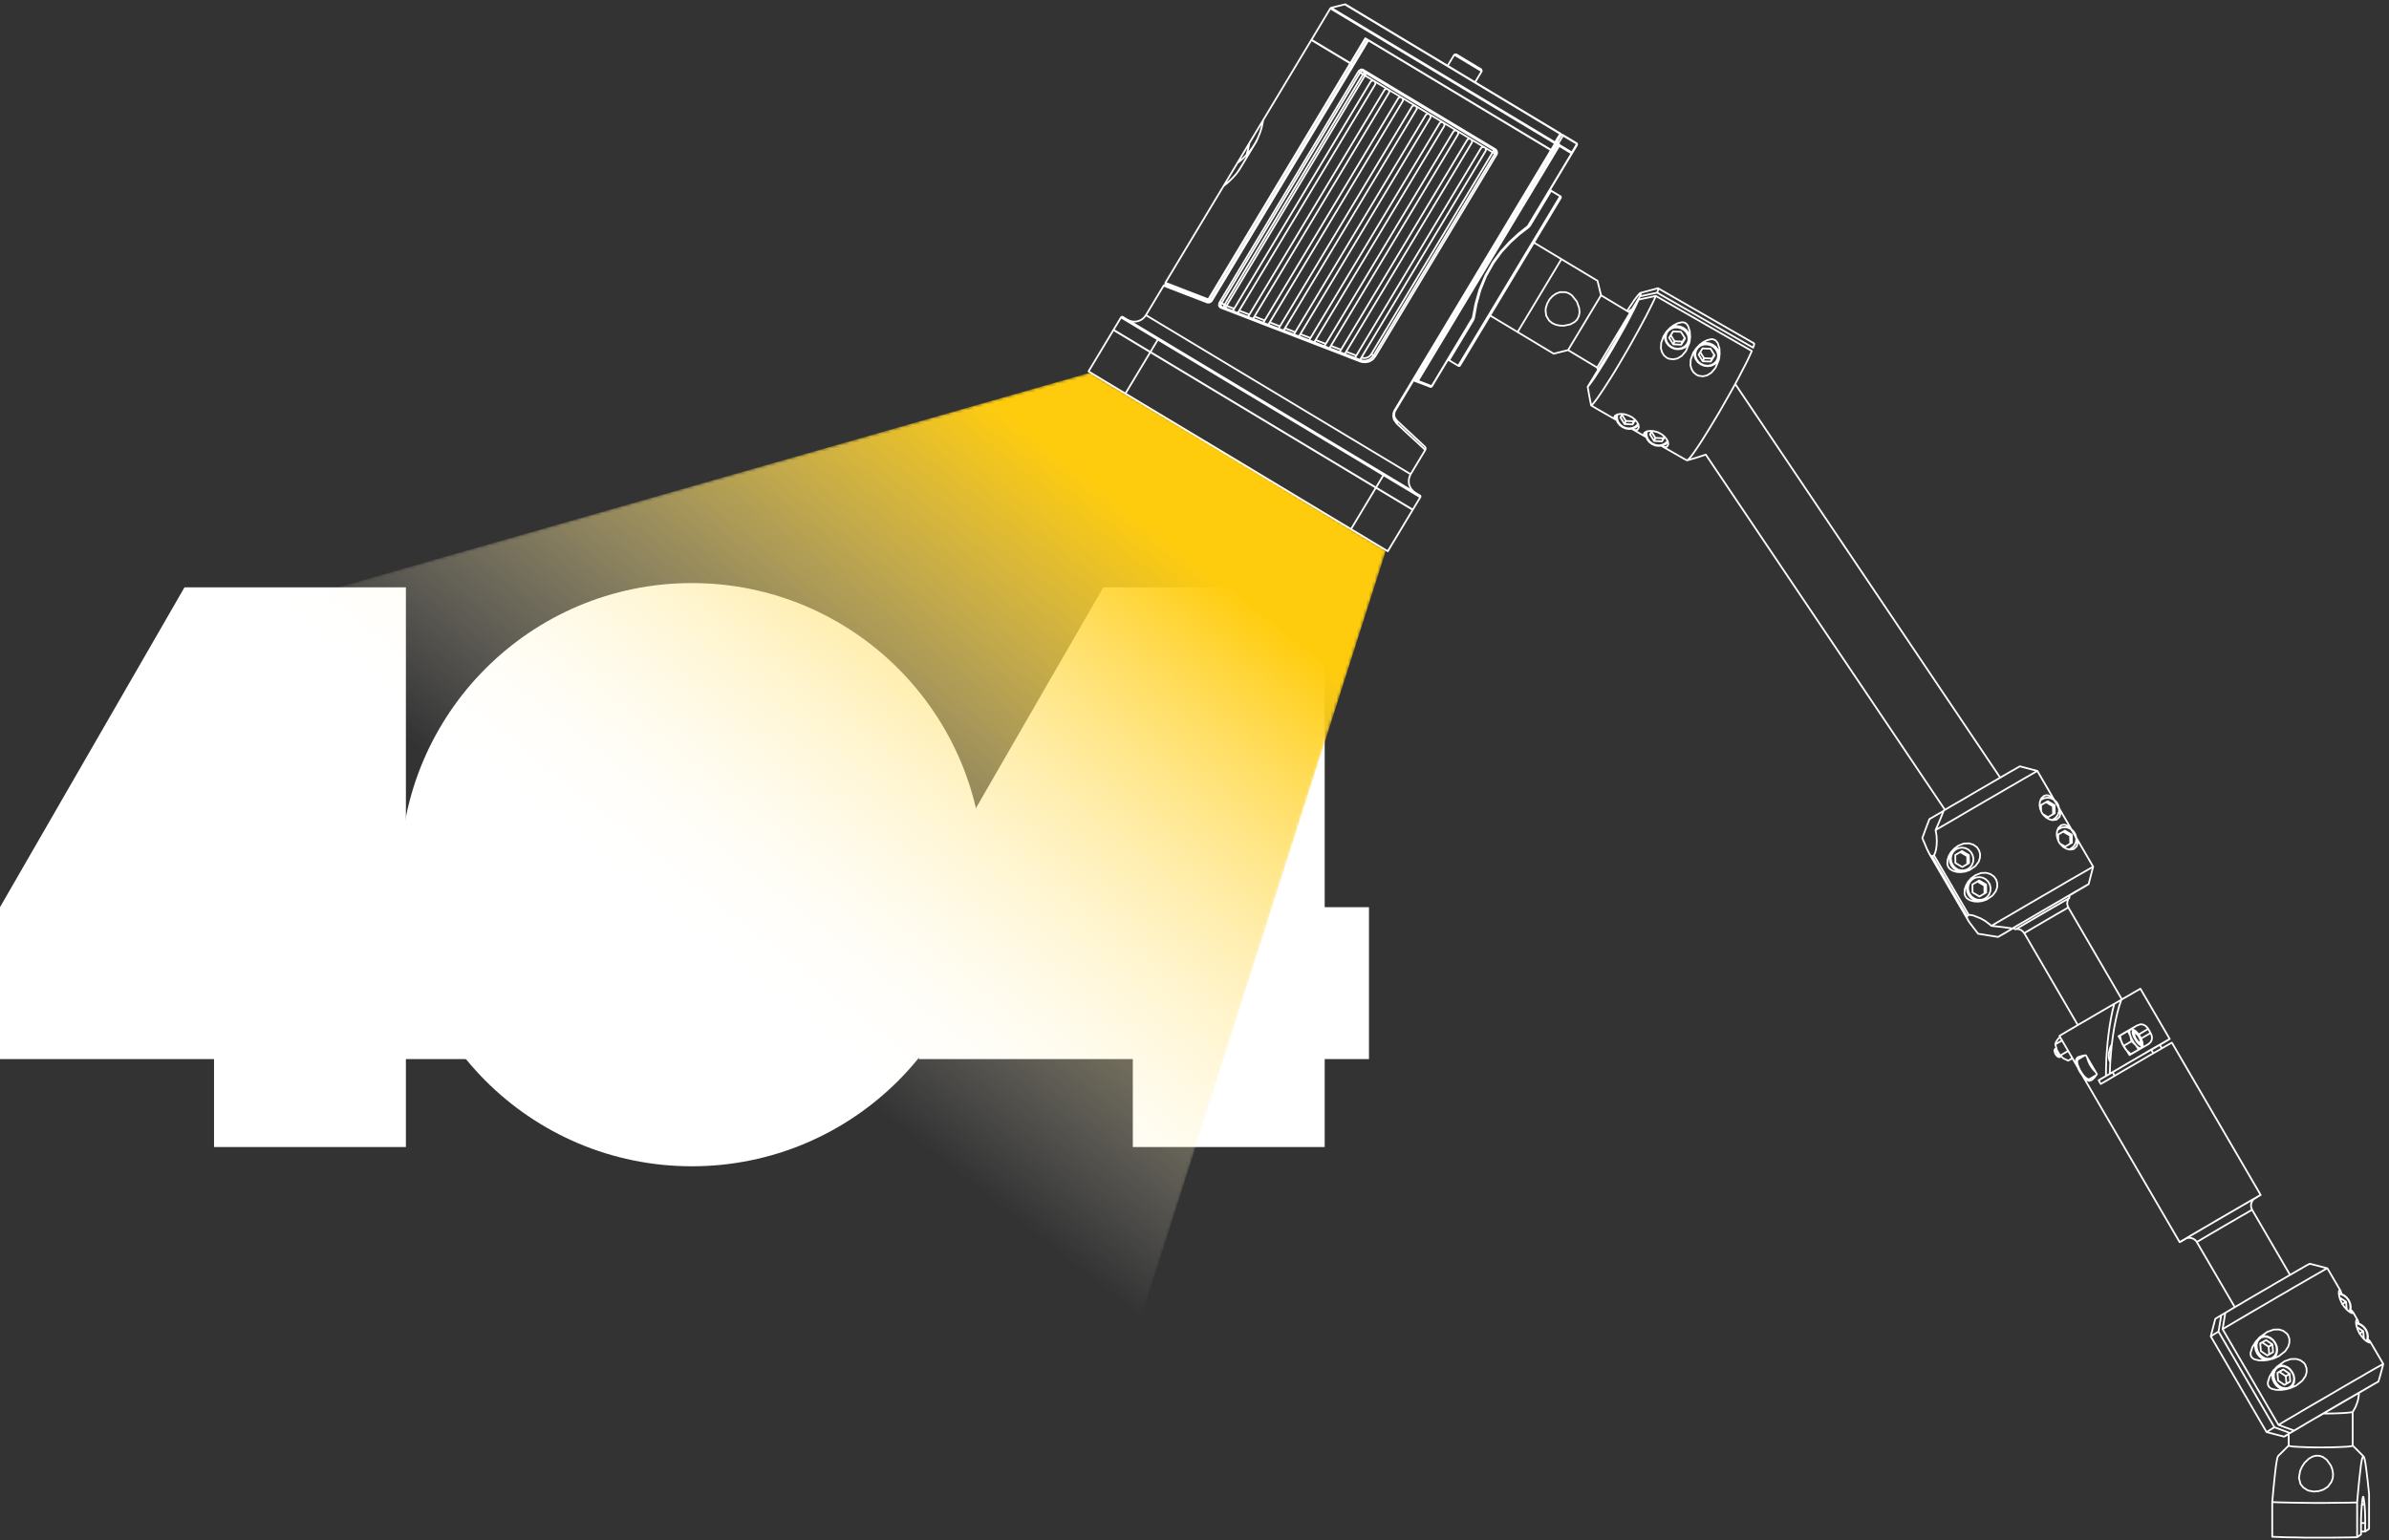 <?xml version="1.0" encoding="UTF-8"?>
<svg width="811px" height="523px" viewBox="0 0 811 523" version="1.1" xmlns="http://www.w3.org/2000/svg" xmlns:xlink="http://www.w3.org/1999/xlink">
    <rect x="0" y="0" width="811" height="523" fill="#333333" stroke="none"/>
    <title>C71D86CA-C2EF-4832-A75E-F738E08CE3FB</title>
    <defs>
        <polygon id="path-1" points="299.966 0.708 346.993 28.584 400.317 61.025 306.377 355.524 0.023 86.335"></polygon>
        <linearGradient x1="79.166%" y1="13.786%" x2="41.009%" y2="56.416%" id="linearGradient-3">
            <stop stop-color="#FFCC0D" offset="0%"></stop>
            <stop stop-color="#FFFFFF" stop-opacity="0" offset="100%"></stop>
        </linearGradient>
    </defs>
    <g id="Page-1" stroke="none" stroke-width="1" fill="none" fill-rule="evenodd">
        <g id="Desktop-HD---404" transform="translate(-490, -114)">
            <g id="404-sketch" transform="translate(490, 114)">
                <polygon id="Fill-1" fill="#FFFFFF" points="62.633 199.439 -0 308.043 -0 359.633 72.658 359.633 72.658 389.498 137.792 389.498 137.792 359.633 181.259 359.633 181.259 308.043 137.792 308.043 137.792 199.439"></polygon>
                <polygon id="Fill-2" fill="#FFFFFF" points="464.73 308.043 464.73 359.633 449.697 359.633 449.697 389.498 384.561 389.498 384.561 359.633 311.907 359.633 311.907 308.043 374.542 199.439 449.697 199.439 449.697 308.043"></polygon>
                <g id="Group-10" transform="translate(70.2, 0.598)">
                    <path d="M263.691,296.415 C263.691,351.098 219.356,395.433 164.67,395.433 C109.983,395.433 65.652,351.098 65.652,296.415 C65.652,241.727 109.983,197.394 164.67,197.394 C219.356,197.394 263.691,241.727 263.691,296.415" id="Fill-3" fill="#FFFFFF"></path>
                    <g id="Group-7" transform="translate(0, 125.19)">
                        <mask id="mask-2" fill="white">
                            <use xlink:href="#path-1"></use>
                        </mask>
                        <g id="Clip-6"></g>
                        <polygon id="Fill-5" fill="url(#linearGradient-3)" mask="url(#mask-2)" points="299.966 0.708 346.993 28.584 400.317 61.025 306.377 355.524 0.023 86.335"></polygon>
                    </g>
                    <path d="M640.369,293.692 L621.423,261.173 M638.825,299.643 L640.369,293.692 M621.423,261.173 L615.506,259.629 M493.753,150.767 L500.397,154.573 M483.712,144.995 L488.641,147.845 M471.818,138.184 L478.628,142.089 M737.992,465.843 L738.861,462.562 M724.321,437.665 L719.882,430.074 M730.143,447.669 L728.567,444.936 M738.861,462.562 L734.389,454.939 M719.882,430.074 L716.216,429.109 M492.569,97.29 L486.66,98.88 M525.24,115.989 L492.658,97.269 M584.626,289.093 L597.911,311.866 M699.232,485.689 L705.183,487.234 M693.121,475.203 L699.232,485.689 M687.299,465.199 L692.22,473.659 M680.287,453.169 L686.398,463.656 M681.83,447.251 L680.287,453.169 M513.188,121.43 L513.403,120.883 M503.174,115.674 L503.39,115.128 M508.871,153.774 L590.063,274.393 M608.814,263.456 L518.858,129.792 M629.079,357.702 L629.176,357.83 M656.42,353.489 L656.484,353.231 M654.715,350.207 L654.458,350.111 M646.673,354.292 L646.481,354.388 M639.115,365.84 L641.399,364.489 M637.539,357.766 L635.222,359.149 M634.965,359.568 L634.836,360.114 M638.085,365.679 L638.632,365.84 M627.824,355.129 L627.793,355.708 M627.824,355.386 L627.471,355.579 M629.079,358.345 L629.433,358.121 M656.645,355.322 L656.998,354.936 L657.191,354.453 L657.127,353.424 L656.838,352.555 L656.452,351.687 L655.97,350.883 L655.262,350.015 L654.779,349.532 L654.201,349.146 L653.557,348.921 L652.946,349.05 M656.612,355.065 L656.87,354.807 L656.902,354.646 M632.263,304.371 L632.328,303.438 M613.222,314.6 L614.058,314.986 M631.974,307.524 L631.813,307.298 L631.556,306.397 L631.62,305.498 L631.942,304.628 L631.974,304.597 M614.347,314.858 L615.055,314.889 L615.892,315.211 L616.598,315.79 L616.953,316.305 M660.794,357.058 L660.087,355.868 M650.115,338.756 L631.942,307.556 M616.984,316.272 L635.158,347.474 M628.918,351.172 L635.191,361.916 M636.67,364.489 L669.736,421.196 M666.36,352.202 L656.42,335.154 M697.238,405.178 L667.099,353.456 M694.344,410.196 L694.215,409.972 L693.958,409.102 L693.989,408.202 L694.311,407.333 L694.697,406.787 L694.954,406.562 L695.05,406.465 M671.956,419.942 L672.02,419.911 L672.149,419.878 L672.375,419.814 L672.824,419.718 L673.629,419.782 L674.465,420.071 L675.172,420.619 L675.558,421.165 M707.209,432.327 L694.344,410.229 M675.558,421.165 L688.457,443.263 M457.226,119.505 L462.124,118.285 M473.31,99.676 L472.106,94.748 M471.978,124.245 L472.314,124.934 M483.517,105.547 L483.212,105.553 M462.124,118.285 L471.994,124.217 M483.18,105.608 L473.31,99.676 M732.17,493.955 L728.471,490.257 M706.76,490.257 L703.156,493.827 M728.503,478.806 L728.986,478.001 L729.435,477.166 L729.79,476.265 L730.112,475.396 L730.336,474.463 L730.498,473.531 L730.594,472.598 L730.627,472.341 M728.471,490.288 L728.471,478.838 M706.76,486.333 L706.76,490.288 M381.411,2.257 L375.014,12.898 M381.687,2.047 L381.642,2.058 L381.599,2.07 L381.583,2.097 L381.522,2.135 L381.504,2.163 L381.461,2.174 L381.427,2.229 L381.411,2.257 M386.321,0.893 L381.687,2.047 M386.664,0.948 L386.636,0.931 L386.581,0.899 L386.553,0.881 L386.51,0.893 L386.482,0.876 L386.41,0.87 L386.366,0.881 L386.321,0.893 M421.731,121.74 L424.847,123.612 M424.847,123.612 L424.929,123.662 L425.028,123.684 L425.101,123.689 L425.189,123.668 L425.276,123.646 L425.355,123.579 L425.414,123.54 L425.465,123.458 M421.114,121.893 L421.146,121.838 L421.224,121.772 L421.284,121.734 L421.39,121.684 L421.461,121.689 L421.55,121.667 L421.648,121.689 L421.731,121.74 M345.171,62.551 L325.419,95.412 M374.965,12.981 L358.593,40.219 M325.43,95.644 L325.419,95.6 L325.409,95.556 L325.397,95.512 L325.386,95.467 L325.403,95.44 L325.419,95.412 M325.447,95.616 L325.684,95.91 L325.921,96.202 M349.861,54.748 L345.205,62.496 M358.561,40.275 L353.904,48.021 M328.496,97.223 L328.397,97.39 M353.871,48.076 L349.877,54.721 M318.808,106.413 L318.261,107.135 L317.593,107.746 L316.837,108.192 L315.976,108.501 L315.116,108.622 L314.239,108.582 L313.361,108.355 L312.54,107.975 M410.244,166.7 L409.522,166.153 L408.91,165.485 L408.465,164.729 L408.139,163.896 L408.035,163.008 L408.075,162.13 L408.302,161.254 L408.682,160.432 M408.682,160.432 L413.637,152.189 M324.823,96.404 L318.808,106.413 M324.823,96.404 L324.873,96.323 L324.934,96.284 L324.995,96.245 L325.054,96.207 L325.143,96.185 L325.214,96.19 L325.286,96.195 L325.385,96.217 M413.468,151.036 L413.572,151.173 L413.649,151.295 L413.71,151.445 L413.743,151.577 L413.759,151.737 L413.748,151.88 L413.692,152.034 L413.654,152.161 M335.053,99.739 L334.954,99.904 M432.807,23.579 L432.653,22.961 M424.134,17.84 L423.489,17.978 M423.489,17.978 L421.235,21.727 M430.553,27.328 L432.807,23.579 M597.042,303.824 L596.817,303.342 L596.688,302.699 L596.784,301.348 L597.235,300.061 L597.911,298.839 L599.004,297.616 L600.42,296.587 L602.317,295.847 L604.054,295.783 L605.469,296.201 L606.724,297.07 L607.496,298.196 L607.817,299.418 L607.786,300.704 L607.335,301.991 L606.241,303.471 L604.279,304.821 L602.768,305.369 L601.256,305.562 L600.001,305.498 L598.779,305.176 L598.103,304.854 L597.428,304.339 L597.139,303.953 L597.042,303.824 M591.22,293.821 L590.995,293.339 L590.866,292.695 L590.962,291.344 L591.381,290.025 L592.088,288.836 L593.182,287.613 L594.565,286.583 L596.463,285.844 L598.232,285.78 L599.647,286.197 L600.902,287.067 L601.642,288.192 L601.996,289.415 L601.931,290.701 L601.513,291.988 L600.42,293.468 L598.457,294.818 L596.946,295.365 L595.434,295.558 L594.179,295.494 L592.957,295.172 L592.281,294.851 L591.606,294.336 L591.317,293.95 L591.22,293.821 M628.757,285.362 L628.242,284.139 L628.018,282.949 L628.082,281.823 L628.532,280.601 L629.465,279.667 L630.237,279.443 L630.976,279.507 L631.749,279.86 L632.456,280.504 L633.1,281.341 L633.389,281.758 L633.679,282.273 L633.904,282.659 L634.13,283.045 L634.419,283.624 L634.901,284.879 L635.029,285.875 L634.805,286.745 L633.775,287.709 L632.521,287.902 L631.298,287.613 L630.173,286.969 L629.176,285.94 L628.757,285.362 M622.935,275.358 L622.42,274.136 L622.196,272.946 L622.26,271.819 L622.71,270.598 L623.643,269.664 L624.415,269.439 L625.155,269.504 L625.895,269.857 L626.635,270.5 L627.278,271.337 L627.567,271.755 L627.857,272.27 L628.082,272.656 L628.306,273.042 L628.597,273.621 L629.079,274.875 L629.207,275.872 L628.983,276.741 L627.953,277.705 L626.699,277.898 L625.445,277.609 L624.351,276.966 L623.321,275.936 L622.935,275.358 M586.33,289.832 L598.136,310.097 M586.878,281.276 L587.2,283.11 L587.296,284.911 L587.231,286.487 L587.038,287.87 L586.717,289.029 L586.33,289.832 M621.423,261.173 L621.392,261.205 L621.102,261.366 L620.491,261.72 L619.59,262.234 L618.432,262.91 L617.017,263.713 L615.344,264.679 L613.511,265.773 L611.453,266.931 L609.265,268.217 L606.949,269.568 L604.537,270.951 L602.124,272.367 L599.68,273.781 L597.268,275.197 L594.919,276.58 L592.667,277.898 L590.545,279.121 L588.614,280.247 L586.878,281.276 M605.824,313.796 L607.56,312.767 L609.491,311.641 L611.613,310.419 L613.865,309.1 L616.212,307.717 L618.625,306.301 L621.07,304.886 L623.483,303.471 L625.895,302.087 L628.211,300.737 L630.397,299.45 L632.424,298.26 L634.29,297.199 L635.963,296.233 L637.378,295.43 L638.536,294.753 L639.437,294.239 L640.047,293.885 L640.336,293.724 L640.369,293.692 M598.136,310.097 L598.875,310.097 L599.84,310.321 L602.253,311.287 L603.7,312.123 L605.148,313.217 L605.824,313.796 M612.964,314.664 L614.733,313.603 L616.663,312.509 L618.689,311.319 L620.78,310.097 L622.903,308.843 L625.026,307.62 L627.117,306.397 L629.143,305.24 L631.041,304.113 L632.778,303.117 L634.354,302.184 L635.737,301.412 L636.863,300.737 L637.764,300.222 L638.374,299.867 L638.729,299.676 L638.793,299.643 L638.6,299.772 M605.824,313.796 L609.393,314.181 L612.964,314.664 M615.506,259.629 L615.408,259.66 L615.087,259.853 L614.443,260.208 L613.575,260.723 L612.417,261.366 L611.034,262.17 L609.491,263.071 L607.722,264.099 L605.824,265.193 L603.797,266.383 L601.738,267.573 L599.583,268.829 L597.461,270.083 L595.37,271.305 L593.343,272.463 L591.413,273.588 L589.644,274.65 M589.644,274.65 L588.325,277.931 L586.878,281.276 M622.453,309.132 L624.222,308.102 L625.959,307.105 L627.6,306.14 L629.111,305.272 L630.397,304.5 L631.491,303.889 L632.328,303.407 L632.843,303.117 L633.1,302.988 L633.003,303.021 M612.964,314.664 L622.453,309.132 M633.003,303.021 L638.6,299.772 M486.095,101.13 L485.527,102.327 L484.853,103.76 L484.019,105.398 L483.085,107.201 L482.068,109.142 L480.941,111.205 L479.754,113.305 L478.549,115.435 L477.329,117.59 L476.07,119.685 L474.876,121.671 L473.705,123.556 L472.617,125.303 L471.601,126.87 L470.717,128.214 L469.911,129.306 L469.265,130.194 L468.773,130.762 M491.906,99.893 L486.095,101.13 M491.906,99.893 L491.325,101.234 L490.552,102.832 L489.663,104.625 L488.64,106.637 L487.491,108.799 L486.259,111.099 L484.95,113.464 L483.59,115.912 L482.188,118.371 L480.774,120.786 L479.36,123.202 L477.985,125.49 L476.648,127.652 L475.383,129.631 L474.217,131.445 L473.141,133.049 L472.213,134.405 L471.407,135.497 L470.766,136.313 L470.264,136.836 L469.943,137.057 M468.773,130.762 L469.344,133.995 L469.943,137.057 M488.713,147.851 L488.42,147.713 L487.991,147.304 L487.826,146.829 L488.035,146.355 L488.835,145.898 L490.005,145.7 L491.252,145.811 L492.664,146.21 L493.855,146.85 L494.82,147.618 L495.52,148.452 L495.988,149.296 L496.142,150.289 L495.722,151.051 L495.131,151.22 L494.392,151.076 L493.67,150.717 L493.587,150.668 M478.683,142.122 L478.407,141.956 L477.96,141.576 L477.795,141.101 L478.022,140.599 L478.823,140.143 L479.993,139.945 L481.212,140.04 L482.634,140.482 L483.842,141.095 L484.779,141.846 L485.507,142.696 L485.975,143.54 L486.128,144.534 L485.692,145.322 L485.118,145.465 L484.352,145.305 L483.657,144.962 L483.574,144.912 M505.726,126.664 L504.695,125.819 L504.016,124.7 L503.67,123.402 L503.76,121.504 L504.616,119.205 L505.578,117.794 L506.665,116.609 L507.94,115.611 L509.336,114.912 L510.661,114.582 L511.179,114.593 L511.758,114.754 L512.144,114.985 L512.481,115.3 L512.937,115.913 L513.505,117.717 L513.575,119.599 L513.325,121.513 L512.186,124.281 L510.773,125.946 L509.272,126.882 L507.849,127.19 L506.364,126.974 L505.726,126.664 M495.668,120.919 L494.664,120.091 L493.987,118.971 L493.629,117.631 L493.747,115.749 L494.604,113.449 L495.521,112.049 L496.652,110.853 L497.911,109.883 L499.323,109.156 L500.631,108.853 L501.166,108.837 L501.745,108.998 L502.131,109.23 L502.467,109.545 L502.88,110.168 L503.448,111.973 L503.562,113.842 L503.296,115.784 L502.157,118.553 L500.744,120.218 L499.259,121.127 L497.808,121.418 L496.352,121.218 L495.668,120.919 M469.943,137.057 L471.377,137.918 L471.818,138.184 M524.504,118.587 L491.906,99.893 M502.514,155.733 L502.835,155.513 L503.32,155.017 L503.988,154.218 L504.794,153.126 L505.738,151.742 L506.8,150.165 L507.965,148.351 L509.218,146.327 L510.555,144.166 L511.93,141.878 L513.355,139.507 L514.759,137.048 L516.162,134.589 L517.548,132.157 L518.858,129.792 L520.09,127.491 L521.211,125.314 L522.244,123.345 L523.15,121.526 L523.879,119.938 L524.504,118.587 M500.397,154.573 L501.737,155.341 L502.514,155.733 M502.514,155.733 L505.598,154.847 L508.871,153.774 M503.324,115.238 L503.478,115.106 M513.381,120.983 L513.491,120.862 M482.76,106.557 L482.24,107.67 L481.588,109.004 L480.777,110.543 L479.881,112.219 L478.909,113.962 L477.876,115.742 L476.843,117.523 L475.832,119.205 L474.888,120.777 M486.095,101.13 L482.76,106.557 M474.888,120.777 L468.773,130.762 M708.593,485.174 L710.04,484.338 L711.648,483.373 L713.45,482.311 L715.379,481.186 L717.406,479.996 L719.496,478.773 L721.651,477.519 L723.775,476.265 L725.833,475.075 L727.859,473.917 L729.726,472.823 L731.462,471.826 L733.006,470.925 L734.358,470.153 L735.45,469.509 L736.32,469.027 L736.93,468.706 L737.221,468.512 M703.285,483.244 L708.593,485.174 M703.285,483.244 L704.894,482.28 L706.695,481.219 L708.689,480.06 L710.844,478.773 L713.128,477.422 L715.508,476.039 L717.953,474.625 L720.397,473.209 L722.81,471.793 L725.158,470.41 L727.442,469.092 L729.597,467.837 L731.591,466.712 L733.36,465.649 L734.937,464.75 L736.287,463.978 L737.348,463.398 L738.153,462.948 L738.635,462.659 L738.828,462.562 L738.861,462.562 M737.221,468.512 L737.992,465.843 M727.764,444.099 L727.859,444.195 L728.343,444.678 L728.632,445.096 L728.567,445.321 L728.053,445.225 L727.217,444.743 L726.381,444.002 L725.447,442.941 L724.74,441.783 L724.225,440.657 L723.904,439.596 L723.775,438.663 L723.807,437.794 L724.097,437.441 L724.321,437.665 L724.547,438.245 L724.707,438.888 M733.617,454.103 L733.681,454.199 L734.196,454.682 L734.486,455.1 L734.422,455.324 L733.874,455.228 L733.071,454.746 L732.202,454.006 L731.302,452.913 L730.594,451.786 L730.079,450.661 L729.757,449.599 L729.597,448.667 L729.661,447.798 L729.919,447.444 L730.143,447.669 L730.369,448.248 L730.529,448.892 M706.534,452.784 L706.984,454.038 L706.984,455.357 L706.598,456.676 L705.537,458.252 L703.478,459.86 L701.837,460.6 L700.133,461.115 L698.364,461.372 L696.595,461.339 L695.147,460.986 L694.633,460.697 L694.182,460.278 L693.958,459.892 L693.829,459.441 L693.829,458.702 L694.44,456.804 L695.534,455.067 L696.885,453.524 L699.489,451.657 L701.677,450.886 L703.478,450.854 L704.894,451.304 L706.083,452.205 L706.534,452.784 M712.356,462.788 L712.806,464.042 L712.839,465.36 L712.453,466.679 L711.359,468.255 L709.333,469.864 L707.692,470.603 L705.955,471.118 L704.186,471.375 L702.449,471.343 L700.969,470.989 L700.487,470.7 L700.037,470.281 L699.811,469.895 L699.682,469.445 L699.682,468.674 L700.294,466.808 L701.355,465.071 L702.738,463.527 L705.344,461.629 L707.499,460.89 L709.333,460.857 L710.748,461.308 L711.938,462.209 L712.356,462.788 M684.307,450.725 L703.285,483.244 M719.882,430.074 L719.882,430.074 L719.658,430.172 L719.175,430.429 L718.371,430.878 L717.31,431.49 L715.958,432.262 L714.382,433.162 L712.613,434.192 L710.62,435.35 L708.464,436.573 L706.212,437.923 L703.832,439.274 L701.42,440.69 L698.974,442.137 L696.53,443.552 L694.151,444.936 L691.867,446.286 L689.712,447.54 L687.717,448.731 L685.916,449.792 L684.307,450.725 M685.24,445.192 L684.307,450.725 M713.867,428.531 L713.578,428.692 L712.967,429.013 L712.098,429.495 L711.004,430.139 L709.654,430.911 L708.11,431.812 L706.374,432.809 L704.507,433.903 L702.481,435.06 L700.423,436.282 L698.299,437.505 L696.144,438.759 L694.053,439.982 L692.027,441.172 L690.098,442.33 L688.296,443.359 L686.688,444.324 L685.24,445.192 M716.216,429.109 L713.867,428.531 M716.441,480.607 L718.017,479.706 L719.722,478.677 L721.523,477.648 L723.292,476.618 L724.998,475.621 L726.574,474.689 L727.988,473.884 M708.593,485.174 L712.195,483.084 M727.988,473.884 L737.221,468.512 M483.356,105.189 L486.543,100.01 M486.543,100.01 L492.354,98.775 M492.354,98.775 L524.951,117.467 M483.356,105.189 L483.439,105.425 M492.569,97.29 L492.658,97.269 L492.729,97.462 L492.646,97.975 L492.354,98.775 M482.159,104.995 L482.801,103.991 L483.794,102.525 L484.612,101.289 L485.369,100.281 L485.96,99.547 L486.401,99.062 L486.66,98.88 L486.781,98.99 L486.754,99.349 L486.543,100.01 M524.951,117.467 L525.2,116.678 L525.311,116.182 L525.24,115.989 M482.711,105.326 L482.744,105.271 L483.186,104.785 L483.401,104.614 L483.478,104.736 L483.356,105.189 M613.189,314.6 L608.106,317.559 M608.106,317.559 L604.665,317.013 L601.32,316.465 M601.32,316.465 L600.258,315.082 L599.261,313.796 L598.457,312.734 L597.847,311.801 L597.525,311.029 L597.525,310.45 M597.525,310.45 L598.167,310.097 M585.72,290.186 L585.302,289.993 L584.852,289.479 L583.919,287.646 L583.371,286.294 L582.696,284.75 L582.375,283.978 M582.375,283.978 L583.533,280.826 L584.787,277.545 M584.787,277.545 L589.612,274.746 M586.33,289.832 L585.72,290.186 M597.525,310.45 L585.72,290.186 M637.989,300.158 L632.328,303.438 M637.989,300.158 L637.153,300.64 L636.092,301.252 L634.772,302.023 L633.26,302.924 L632.328,303.471 M613.222,314.6 L611.806,315.404 L610.359,316.272 L609.104,316.98 L608.106,317.559 M709.976,484.402 L707.209,486.011 M707.209,486.011 L701.902,484.049 M701.902,484.049 L682.924,451.562 M682.924,451.562 L683.857,445.997 M683.857,445.997 L685.24,445.192 M699.232,485.689 L699.265,485.689 L699.489,485.528 L700.004,485.207 L700.809,484.724 L701.902,484.049 M706.76,486.397 L706.598,486.461 L705.859,486.879 L705.376,487.137 L705.183,487.234 L705.28,487.169 L705.666,486.943 L706.309,486.557 L707.209,486.011 M686.398,463.656 L686.463,463.784 L686.656,464.138 L686.849,464.428 L687.009,464.75 L687.235,465.071 L687.299,465.199 M692.22,473.659 L692.317,473.788 L692.51,474.11 L692.671,474.431 L692.864,474.753 L693.057,475.075 L693.121,475.203 M682.924,451.562 L681.83,452.205 L681.027,452.72 L680.512,453.04 L680.287,453.169 M683.857,445.997 L682.956,446.543 L682.314,446.929 L681.928,447.187 L681.83,447.251 M598.425,303.021 L599.165,303.92 L600.129,304.597 L601.223,304.95 L602.349,304.95 L603.443,304.628 L604.375,303.985 L605.083,303.085 L605.469,302.023 L605.534,300.865 L605.276,299.707 L604.665,298.71 L603.829,297.905 L602.799,297.392 L601.642,297.23 L600.515,297.392 L599.519,297.874 L598.682,298.646 L598.136,299.643 L597.878,300.768 L598.007,301.927 L598.425,303.021 M598.039,303.245 L597.589,302.12 L597.461,300.897 L597.589,299.932 M603.829,304.821 L603.283,305.111 L602.124,305.4 L600.934,305.304 L599.776,304.918 L598.811,304.211 L598.039,303.245 M599.423,302.441 L601.771,303.824 M601.771,303.824 L604.054,302.473 M604.054,302.473 L604.022,299.772 M604.022,299.772 L601.674,298.389 M601.674,298.389 L599.39,299.74 M599.39,299.74 L599.423,302.441 M601.095,298.742 L601.674,298.389 M601.095,298.742 L599.39,299.74 M603.476,302.828 L603.443,300.125 M603.443,300.125 L604.022,299.772 M603.443,300.125 L601.095,298.742 M727.152,440.914 L727.635,442.04 L727.828,443.198 L727.731,444.324 L727.538,444.936 M723.775,438.599 L724.45,438.728 L725.511,439.21 L726.412,439.949 L727.152,440.914 M726.219,441.461 L724.032,439.982 M726.445,444.066 L726.219,441.461 M724.901,442.233 L726.219,441.461 M490.636,150.208 L489.683,149.484 L488.95,148.519 L488.542,147.448 L488.455,146.345 L488.488,146.101 M496.032,149.472 L495.21,150.216 L494.15,150.668 L492.969,150.821 L491.766,150.7 L490.636,150.208 M491.31,149.149 L494.013,149.272 M494.013,149.272 L494.924,147.756 M490.607,145.761 L489.927,146.891 M489.927,146.891 L491.31,149.149 M494.455,148.225 L494.013,149.272 M494.455,148.225 L494.82,147.618 M490.441,146.037 L491.752,148.101 M491.752,148.101 L491.31,149.149 M491.752,148.101 L494.455,148.225 M480.623,144.452 L479.67,143.729 L478.92,142.79 L478.529,141.692 L478.441,140.588 L478.475,140.346 M486.018,143.717 L485.169,144.445 L484.137,144.913 L482.94,145.094 L481.727,144.927 L480.623,144.452 M481.297,143.393 L484,143.517 M484,143.517 L484.911,142.001 M480.594,140.006 L479.898,141.164 M479.898,141.164 L481.297,143.393 M484.414,142.452 L484,143.517 M484.414,142.452 L484.779,141.846 M480.428,140.281 L481.739,142.346 M481.739,142.346 L481.297,143.393 M481.739,142.346 L484.414,142.452 M733.006,450.918 L733.488,452.044 L733.681,453.202 L733.585,454.327 L733.36,454.939 M729.597,448.603 L730.305,448.731 L731.333,449.213 L732.267,449.953 L733.006,450.918 M732.074,451.464 L729.886,449.986 M732.267,454.07 L732.074,451.464 M730.755,452.237 L732.074,451.464 M592.603,293.017 L593.343,293.917 L594.276,294.593 L595.37,294.946 L596.527,294.946 L597.621,294.625 L598.553,293.981 L599.23,293.081 L599.647,292.019 L599.712,290.862 L599.423,289.704 L598.844,288.707 L598.007,287.902 L596.946,287.388 L595.82,287.227 L594.694,287.388 L593.665,287.87 L592.86,288.643 L592.314,289.639 L592.056,290.765 L592.185,291.923 L592.603,293.017 M592.217,293.242 L591.767,292.116 L591.639,290.894 L591.832,289.704 L592.345,288.643 L593.182,287.773 L593.632,287.453 M598.007,294.818 L597.428,295.108 L596.27,295.397 L595.08,295.301 L593.954,294.915 L592.989,294.207 L592.217,293.242 M593.601,292.438 L595.949,293.821 M595.949,293.821 L598.232,292.47 M598.232,292.47 L598.167,289.768 M598.167,289.768 L595.852,288.385 M595.852,288.385 L593.568,289.735 M593.568,289.735 L593.601,292.438 M595.273,288.738 L595.852,288.385 M595.273,288.738 L593.568,289.735 M597.654,292.824 L597.621,290.121 M597.621,290.121 L598.167,289.768 M597.621,290.121 L595.273,288.738 M507.295,122.992 L508.37,123.45 L509.528,123.584 L510.67,123.369 L511.647,122.869 L512.398,122.119 L512.89,121.176 L513.045,120.105 L512.825,119.036 L512.324,118.059 L511.508,117.23 L510.516,116.634 L509.369,116.358 L508.227,116.383 L507.161,116.719 L506.273,117.386 L505.644,118.246 L505.334,119.262 L505.338,120.315 L505.719,121.369 L506.369,122.285 L507.295,122.992 M507.168,123.14 L506.213,122.417 L505.509,121.468 L505.074,120.381 L505.003,119.25 L505.258,118.202 M513.188,121.43 L513.188,121.43 L512.608,122.395 L511.757,123.123 L510.682,123.601 L509.501,123.754 L508.315,123.605 L507.168,123.14 M507.842,122.082 L510.561,122.177 M510.561,122.177 L511.865,120.071 M511.865,120.071 L510.482,117.814 M510.482,117.814 L507.763,117.718 M507.763,117.718 L506.459,119.824 M506.459,119.824 L507.842,122.082 M510.987,121.158 L510.561,122.177 M510.987,121.158 L511.749,119.89 M507,118.987 L508.283,121.034 M508.283,121.034 L507.842,122.082 M508.283,121.034 L510.987,121.158 M702.095,455.421 L701.387,454.489 L700.487,453.813 L699.489,453.395 L698.461,453.298 L697.496,453.555 L696.723,454.134 L696.144,454.939 L695.855,455.936 L695.887,457.062 L696.177,458.156 L696.788,459.184 L697.592,459.989 L698.557,460.568 L699.586,460.793 L700.583,460.728 L701.451,460.311 L702.128,459.603 L702.578,458.702 L702.707,457.608 L702.545,456.483 L702.095,455.421 M702.192,455.389 L702.674,456.483 L702.867,457.672 L702.738,458.799 L702.352,459.796 L701.677,460.568 L701.291,460.857 M696.916,453.491 L697.399,453.233 L698.397,453.04 L699.489,453.202 L700.519,453.652 L701.451,454.392 L702.192,455.389 M701.227,455.903 L699.072,454.456 M699.072,454.456 L697.077,455.582 M697.077,455.582 L697.303,458.187 M697.303,458.187 L699.489,459.667 M699.489,459.667 L701.451,458.542 M701.451,458.542 L701.227,455.903 M697.753,455.228 L699.072,454.456 M697.753,455.228 L697.11,455.614 M699.94,456.708 L697.753,455.228 M700.133,459.281 L699.94,456.708 M699.94,456.708 L701.227,455.903 M629.079,285.844 L630.88,286.873 M630.88,286.873 L633.164,285.555 M633.164,285.555 L633.132,282.852 M633.132,282.852 L630.783,281.469 M630.783,281.469 L628.5,282.788 M628.5,282.788 L628.532,284.814 M630.204,281.791 L630.783,281.469 M630.204,281.791 L628.5,282.788 M632.585,285.875 L632.552,283.174 M632.552,283.174 L633.132,282.852 M632.552,283.174 L630.204,281.791 M623.257,275.84 L625.059,276.87 M625.059,276.87 L627.342,275.551 M627.342,275.551 L627.278,272.849 M627.278,272.849 L624.961,271.466 M624.961,271.466 L622.646,272.784 M622.646,272.784 L622.71,274.811 M624.382,271.787 L624.961,271.466 M624.382,271.787 L622.646,272.784 M626.763,275.872 L626.699,273.17 M626.699,273.17 L627.278,272.849 M626.699,273.17 L624.382,271.787 M497.265,117.263 L498.357,117.695 L499.515,117.828 L500.613,117.625 L501.618,117.14 L502.385,116.362 L502.877,115.419 L503.032,114.35 L502.812,113.279 L502.283,112.286 L501.495,111.474 L500.486,110.905 L499.355,110.601 L498.213,110.628 L497.132,110.991 L496.232,111.614 L495.603,112.474 L495.293,113.489 L495.309,114.586 L495.688,115.64 L496.355,116.53 L497.265,117.263 M497.154,117.385 L496.201,116.662 L495.468,115.695 L495.061,114.625 L494.973,113.522 L495.245,112.446 M503.174,115.674 L503.157,115.701 L502.595,116.638 L501.728,117.394 L500.668,117.845 L499.487,117.999 L498.286,117.876 L497.154,117.385 M497.828,116.326 L500.531,116.45 M500.531,116.45 L501.852,114.316 M501.852,114.316 L500.424,112.07 M500.424,112.07 L497.749,111.963 M497.749,111.963 L496.429,114.096 M496.429,114.096 L497.828,116.326 M500.973,115.402 L500.531,116.45 M500.973,115.402 L501.736,114.133 M496.959,113.214 L498.27,115.279 M498.27,115.279 L497.828,116.326 M498.27,115.279 L500.973,115.402 M707.917,465.425 L707.209,464.492 L706.341,463.816 L705.311,463.398 L704.314,463.301 L703.349,463.559 L702.545,464.106 L701.999,464.943 L701.709,465.94 L701.709,467.065 L702.031,468.159 L702.61,469.188 L703.413,469.993 L704.379,470.572 L705.408,470.796 L706.405,470.732 L707.306,470.314 L707.981,469.606 L708.4,468.674 L708.56,467.612 L708.4,466.486 L707.917,465.425 M708.014,465.392 L708.496,466.486 L708.689,467.676 L708.593,468.803 L708.174,469.799 L707.499,470.572 L707.113,470.861 M702.738,463.494 L703.22,463.237 L704.25,463.045 L705.311,463.205 L706.374,463.656 L707.273,464.395 L708.014,465.392 M707.08,465.907 L704.894,464.428 M704.894,464.428 L702.931,465.585 M702.931,465.585 L703.156,468.191 M703.156,468.191 L705.311,469.671 M705.311,469.671 L707.273,468.545 M707.273,468.545 L707.08,465.907 M703.575,465.232 L704.894,464.428 M703.575,465.232 L702.931,465.618 M705.762,466.712 L703.575,465.232 M705.987,469.285 L705.762,466.712 M705.762,466.712 L707.08,465.907 M631.877,356.254 L629.176,357.83 M629.176,357.83 L628.115,356.094 M628.115,356.094 L627.503,354.035 M629.819,352.716 L627.503,354.035 M633.325,358.731 L631.91,359.568 M631.91,359.568 L630.301,358.827 M630.301,358.827 L629.176,357.83 M627.503,354.035 L627.793,353.167 M627.793,353.167 L628.597,352.009 M629.207,351.655 L628.597,352.009 M628.115,356.094 L628.306,356.512 L628.532,356.93 L628.79,357.316 L629.079,357.702 M654.458,350.207 L654.747,350.207 L655.101,350.464 L655.551,350.915 L655.937,351.526 L656.259,352.17 L656.452,352.748 L656.484,353.198 L656.356,353.456 L656.066,353.424 L655.713,353.198 L655.294,352.716 L654.876,352.137 L654.554,351.494 L654.361,350.883 L654.33,350.433 L654.458,350.207 M638.343,358.506 L638.44,358.924 L638.793,359.89 L639.275,360.918 L639.887,361.883 L640.562,362.751 L641.206,363.395 L641.206,363.428 M635.222,359.149 L634.965,359.471 L634.933,360.083 L635.094,360.887 L635.448,361.852 L635.93,362.849 L636.541,363.845 L637.184,364.714 L637.861,365.357 L638.44,365.776 L638.922,365.905 L639.115,365.84 M634.836,360.114 L634.836,360.629 L634.998,361.433 L635.351,362.334 L635.834,363.266 L636.412,364.136 L637.024,364.875 L637.635,365.421 L638.085,365.679 M627.857,355.129 L627.824,355.354 L627.953,355.965 L628.211,356.608 L628.597,357.22 L629.047,357.766 L629.176,357.895 M628.661,357.606 L629.079,357.928 L629.336,358.088 M629.014,357.863 L628.886,357.766 L628.661,357.606 M628.661,357.606 L628.564,357.477 L628.468,357.348 L628.371,357.187 L628.275,357.058 L628.179,356.898 L628.082,356.737 L628.018,356.576 L627.953,356.415 M627.793,355.708 L627.824,356.19 L628.018,356.737 L628.306,357.284 L628.693,357.735 L629.111,357.992 M627.953,356.415 L628.211,356.898 L628.564,357.38 L629.014,357.83 L629.079,357.863 M627.342,356.769 L627.535,357.251 L627.857,357.702 L628.211,358.088 L628.564,358.312 L628.886,358.377 L629.079,358.345 M627.6,356.608 L627.342,356.769 M627.503,356.126 L627.503,356.159 L627.503,356.223 L627.535,356.286 L627.535,356.35 L627.567,356.415 L627.567,356.479 L627.6,356.543 L627.6,356.608 M627.214,356.286 L627.503,356.126 M627.471,355.579 L627.407,355.644 L627.245,355.901 L627.214,356.286 M627.214,356.286 L627.567,356.415 M653.139,357.348 L655.841,355.804 M653.139,357.348 L651.724,356.094 M651.724,356.094 L650.726,354.55 M650.726,354.55 L653.396,352.974 M653.396,352.974 L654.812,354.261 M654.812,354.261 L655.841,355.804 M652.978,351.108 L653.396,352.974 M654.812,354.261 L654.554,353.939 L654.265,353.553 L654.008,353.167 L653.782,352.781 L653.525,352.362 L653.332,351.944 L653.139,351.526 L652.978,351.108 M650.726,354.55 L649.891,352.941 M649.891,352.941 L649.472,351.076 M649.472,351.076 L652.142,349.5 M652.142,349.5 L652.978,351.108 M656.227,351.365 L656.709,352.298 L656.902,352.812 L657.031,353.263 L657.096,353.649 L657.063,353.971 L656.87,354.324 L656.484,354.324 L656.195,354.164 L655.873,353.906 L655.551,353.585 L655.198,353.167 L654.619,352.298 M654.619,352.298 L654.137,351.333 L653.944,350.85 L653.815,350.4 L653.75,349.982 L653.782,349.66 L653.975,349.339 L654.361,349.339 L654.65,349.467 L654.972,349.725 L655.294,350.079 L655.648,350.464 L656.227,351.365 M656.645,355.322 L656.484,355.386 L656.292,355.386 L656.099,355.322 L655.873,355.193 L655.615,355.032 L655.358,354.839 L655.101,354.581 L654.812,354.261 M652.978,351.108 L652.85,350.722 L652.785,350.368 L652.721,350.046 L652.688,349.757 L652.721,349.5 L652.752,349.307 L652.85,349.146 L652.946,349.05 M655.841,355.804 L656.645,355.322 M654.747,352.202 L654.361,351.429 L654.104,350.69 L654.039,350.144 L654.137,349.789 L654.426,349.725 L654.843,349.918 L655.358,350.4 L655.873,351.043 L656.323,351.815 L656.645,352.588 L656.805,353.263 L656.774,353.713 L656.581,353.939 L656.195,353.875 L655.744,353.52 L655.229,352.941 L654.747,352.202 M652.946,349.05 L652.142,349.5 M649.891,352.941 L650.051,353.327 L650.212,353.746 L650.437,354.164 L650.662,354.581 L650.919,355 L651.176,355.386 L651.434,355.74 L651.724,356.094 M656.581,353.939 L656.645,353.778 L656.677,353.327 L656.516,352.652 L656.195,351.88 L655.744,351.14 L655.229,350.464 L654.747,349.982 L654.33,349.789 L654.137,349.789 M654.33,356.672 L656.998,355.129 M654.33,356.672 L653.525,357.155 M653.525,357.155 L653.139,357.348 M656.645,355.322 L656.998,355.129 M653.332,348.824 L652.946,349.05 M618.689,312.252 L617.371,313.024 L616.245,313.699 L615.312,314.214 L614.636,314.632 L614.219,314.889 L614.058,314.986 L614.187,314.922 L614.379,314.825 M632.039,304.5 L632.103,304.468 L632.263,304.371 L632.135,304.435 L631.717,304.661 L631.074,305.047 L630.173,305.562 L629.079,306.204 L627.76,306.945 L626.344,307.781 L624.801,308.681 L623.225,309.582 L621.649,310.514 L620.105,311.415 L618.689,312.252 M614.283,314.858 L614.316,314.825 L614.572,314.664 L615.087,314.374 L615.892,313.892 L616.888,313.282 L618.111,312.574 L619.494,311.77 L621.006,310.901 L622.582,309.968 L624.158,309.067 L625.702,308.135 L627.181,307.298 L628.532,306.526 L629.691,305.818 L630.655,305.272 L631.395,304.854 L631.846,304.597 L632.006,304.5 M671.667,420.071 L671.731,420.071 L671.988,419.911 M695.308,406.305 L695.276,406.305 L694.761,406.594 L693.893,407.109 L692.671,407.816 L691.03,408.749 L689.035,409.907 L686.752,411.226 L684.34,412.64 L681.959,414.024 L679.708,415.343 L677.713,416.501 M676.812,417.015 L678.583,415.986 L680.48,414.893 L682.41,413.734 L684.372,412.609 L686.334,411.483 L688.2,410.389 L690.001,409.328 L691.674,408.363 L693.153,407.495 L694.44,406.754 L695.534,406.143 L696.337,405.661 L696.916,405.339 L697.205,405.178 L696.948,405.339 L696.402,405.661 L695.629,406.143 L695.147,406.433 M671.86,420.007 L671.474,420.232 L670.637,420.714 L670.091,421.036 L669.769,421.196 L670.026,421.003 L670.573,420.683 L671.377,420.232 L672.439,419.589 L673.693,418.848 L675.172,417.98 L676.812,417.015 M652.721,357.67 L651.82,356.19 M649.858,352.781 L648.99,351.269 M659.058,354.003 L658.318,354.421 L657.578,354.839 L656.805,355.289 L656.002,355.772 L655.198,356.223 L654.394,356.705 L653.557,357.187 L652.721,357.67 M659.861,350.175 L660.216,350.979 L660.345,351.815 L660.216,352.619 L659.83,353.327 L659.154,353.939 L659.058,354.003 M659.058,348.759 L659.861,350.175 M655.326,347.602 L656.452,347.216 L657.353,347.312 L658.221,347.795 L658.865,348.47 L659.058,348.759 M648.99,351.269 L649.826,350.786 L650.662,350.304 L651.467,349.822 L652.27,349.371 L653.074,348.888 L653.846,348.438 L654.586,348.02 L655.326,347.602 M647.542,340.268 L645.645,341.362 L643.714,342.487 L641.721,343.645 L639.79,344.771 L637.892,345.898 L636.092,346.926 L634.419,347.924 L632.939,348.792 L631.653,349.532 L630.59,350.175 L629.755,350.657 L629.207,350.979 L628.95,351.14 L628.918,351.172 M644.711,364.778 L644.744,361.916 L644.84,358.989 L645.033,356.094 L645.29,353.198 L645.612,350.368 L645.998,347.634 L646.449,344.997 L646.963,342.52 L647.542,340.268 M642.235,366.226 L642.524,366.065 L642.813,365.905 L643.103,365.712 L643.392,365.55 L643.714,365.357 L644.036,365.164 L644.39,364.971 L644.711,364.778 M642.942,367.481 L642.235,366.226 M667.099,353.456 L666.97,353.52 L666.551,353.746 L665.876,354.132 L664.911,354.678 L663.754,355.354 L662.371,356.159 L660.794,357.058 L659.058,358.056 L657.224,359.149 L655.326,360.243 L653.364,361.401 L651.402,362.527 L649.472,363.652 L647.638,364.746 L645.934,365.743 L644.358,366.676 L642.942,367.481 M663.013,354.196 L663.69,355.386 M646.031,364.007 L647.864,362.945 L649.794,361.819 L651.788,360.629 L653.815,359.471 L655.777,358.312 L657.706,357.187 L659.508,356.126 L661.18,355.161 L662.66,354.324 L663.947,353.585 L664.944,353.005 L665.716,352.555 L666.198,352.298 L666.36,352.202 L666.262,352.266 L665.845,352.523 L665.169,352.941 L664.204,353.489 L663.013,354.196 M649.955,338.853 L649.247,340.911 L648.604,343.228 L648.025,345.801 L647.478,348.566 L647.028,351.494 L646.642,354.55 L646.353,357.67 L646.127,360.854 L646.031,364.007 M656.42,335.154 L656.323,335.186 L655.97,335.379 L655.455,335.701 L654.683,336.119 L653.75,336.665 L652.657,337.309 L651.37,338.048 L649.955,338.853 M641.656,364.167 L640.755,365.357 L639.887,366.162 L639.018,366.451 L638.247,366.129 L637.506,365.39 L637.378,365.197 M634.901,360.951 L634.836,360.789 L634.547,359.857 L634.579,359.085 L635.191,358.377 L636.895,357.863 L637.892,357.735 M637.892,357.735 L641.656,364.167 M663.013,354.196 L660.119,355.868 M660.087,355.868 L660.087,355.868 L659.797,355.997 L659.251,356.319 L658.447,356.801 L657.417,357.38 L656.195,358.088 L654.812,358.892 L653.364,359.728 L651.884,360.596 L650.437,361.466 L649.054,362.269 M649.054,362.269 L646.031,364.007 M646.673,354.099 L646.642,354.164 L646.481,354.453 L646.288,354.807 L646.127,355.225 L645.998,355.708 L645.869,356.223 L645.773,356.737 L645.709,357.284 L645.676,357.799 L645.676,358.312 L645.709,358.763 L645.805,359.149 L645.902,359.471 L645.998,359.728 L646.16,359.89 L646.191,359.921 M649.955,338.885 L647.542,340.268 M647.8,363.009 L644.711,364.778 M650.308,350.528 L648.99,351.269 M650.308,350.528 L655.326,347.602 M650.47,350.464 L650.308,350.528 M647.8,363.009 L647.671,363.073 L647.574,363.138 L647.478,363.202 L647.349,363.266 L647.252,363.299 L647.156,363.363 L647.059,363.428 L646.963,363.492 M646.963,363.492 L642.235,366.226 M647.671,364.714 L646.963,363.492 M444.985,112.148 L446.36,109.859 L447.819,107.434 L449.326,104.924 L450.868,102.361 L452.425,99.769 L453.982,97.178 L455.523,94.614 L457.031,92.105 L458.489,89.679 L459.865,87.391 M472.051,94.715 L472.078,94.731 L471.72,94.516 L470.892,94.019 L469.459,93.158 L467.75,92.13 L463.808,89.76 L459.865,87.391 M444.985,112.148 L448.238,114.103 L451.353,115.975 L454.193,117.682 L455.406,118.411 L456.398,119.008 L457.033,119.389 L457.171,119.472 M454.567,103.947 L455.026,102.497 L455.799,101.084 L456.81,99.966 L457.986,99.134 L459.354,98.605 L461.302,98.612 L462.41,99.016 L463.424,99.7 L465.095,101.792 L465.877,103.988 L466.012,105.573 L465.742,106.835 L465.117,107.999 L464.323,108.76 L462.92,109.531 L460.719,110.009 L459.252,109.952 L457.889,109.659 L456.693,109.09 L455.689,108.261 L454.693,106.612 L454.478,104.907 L454.567,103.947 M467.725,108.966 L468.703,107.339 L469.631,105.796 L470.526,104.307 L471.322,102.983 L472,101.853 L472.564,100.916 L472.978,100.227 L473.228,99.813 L473.31,99.676 M462.124,118.285 L462.224,118.119 L462.473,117.706 L462.887,117.016 L463.434,116.106 L464.13,114.949 L464.925,113.626 L465.82,112.136 L466.748,110.593 L467.725,108.966 M459.865,87.391 L450.519,81.774 M435.639,106.531 L444.985,112.148 M477.595,114.899 L478.573,113.271 L479.518,111.7 L480.413,110.212 L481.208,108.888 L481.903,107.73 L482.467,106.793 L482.881,106.104 L483.131,105.691 L483.212,105.553 M471.978,124.245 L472.061,124.107 L472.309,123.692 L472.723,123.003 L473.287,122.066 L473.983,120.908 L474.778,119.585 L475.673,118.096 L476.618,116.525 L477.595,114.899 M729.983,509.588 L730.336,505.535 L730.722,501.643 L731.141,498.073 L731.333,496.497 L731.559,495.178 L731.816,494.277 L732.074,493.924 L732.298,494.181 L732.556,494.953 L732.813,496.432 L733.071,498.234 L733.585,502.511 L734.036,506.757 M729.983,509.588 L727.184,509.652 L724.257,509.685 L721.298,509.716 L718.275,509.749 L715.25,509.749 L712.26,509.716 L709.3,509.685 L706.47,509.62 L703.735,509.556 L701.162,509.46 M703.156,493.859 L703.156,493.859 L702.9,494.438 L702.674,495.564 L702.385,497.43 L702.128,499.617 L701.613,504.571 L701.162,509.46 M713.16,505.439 L711.712,504.506 L710.748,503.316 L710.233,501.226 L710.62,498.909 L711.23,497.526 L712.098,496.175 L713.546,494.76 L714.897,493.988 L716.087,493.698 L717.277,493.762 L718.306,494.117 L719.658,495.082 L721.072,497.076 L721.587,498.459 L721.813,499.906 L721.716,501.322 L721.234,502.64 L720.044,504.249 L718.564,505.214 L716.988,505.728 L715.283,505.889 L713.803,505.632 L713.16,505.439 M728.471,490.288 L728.439,490.321 L728.117,490.45 L727.473,490.546 L726.541,490.643 L725.318,490.707 L723.871,490.772 L722.231,490.836 L720.462,490.868 L718.597,490.9 L716.73,490.9 L714.865,490.868 L713.064,490.836 L711.423,490.772 L709.976,490.707 L708.753,490.643 L707.788,490.546 L707.145,490.45 L706.791,490.321 L706.76,490.288 M729.983,521.393 L729.983,509.588 M701.162,521.233 L703.735,521.329 L706.47,521.426 L709.3,521.457 L712.26,521.522 L715.25,521.522 L718.275,521.522 L721.298,521.522 L724.257,521.49 L727.184,521.457 L729.983,521.393 M701.162,509.46 L701.162,521.233 M731.559,510.617 L731.495,511.325 L731.462,512.065 L731.398,512.901 L731.366,513.769 L731.333,514.703 L731.302,515.635 L731.302,516.601 L731.302,517.565 M731.302,520.46 L731.302,517.565 M734.036,506.757 L734.036,518.563 M732.717,516.601 L732.717,519.464 M732.717,516.601 L732.717,515.635 L732.717,514.67 L732.685,513.769 L732.653,512.901 L732.62,512.065 L732.556,511.294 L732.524,510.617 L732.46,510.007 M732.46,510.007 L732.202,508.173 L732.074,507.658 L731.977,507.69 L731.816,508.302 L731.688,509.396 L731.559,510.617 M732.717,519.464 L734.036,518.563 M729.983,521.393 L731.302,520.46 M728.503,478.806 L728.471,478.838 L728.15,478.935 L727.506,479.031 L726.574,479.128 L725.351,479.224 L723.904,479.288 L722.263,479.353 L720.494,479.384 L718.597,479.384 L718.499,479.384 M731.302,519.464 L732.717,519.464 M456.369,50.312 L457.678,48.135 M393.291,12.4 L395.992,14.024 L398.915,15.78 L401.975,17.619 L405.2,19.558 L408.592,21.596 L412.066,23.684 L415.622,25.822 L419.233,27.992 L422.9,30.197 L426.594,32.417 L430.261,34.62 L433.872,36.791 L437.456,38.946 L440.958,41.049 L444.322,43.071 L447.574,45.026 L450.69,46.899 L453.611,48.656 L456.369,50.312 M388.22,20.835 L393.291,12.4 M375.014,12.898 L375.152,12.981 L375.567,13.229 L376.256,13.645 L377.22,14.224 L378.461,14.97 L379.923,15.848 L381.659,16.891 L383.616,18.068 L385.822,19.394 L388.22,20.835 M457.612,48.058 L457.628,48.03 L457.634,47.958 L457.65,47.93 L457.667,47.903 L457.673,47.831 L457.689,47.804 L457.678,47.759 L457.695,47.732 M457.695,47.732 L458.606,46.216 L459.463,44.854 M386.664,0.948 L386.719,0.98 L386.994,1.147 L387.546,1.478 L388.373,1.975 L389.449,2.622 L390.799,3.434 L392.398,4.395 L394.246,5.505 L396.313,6.747 L398.602,8.123 L401.082,9.614 L403.729,11.205 L406.568,12.912 L409.546,14.701 L412.633,16.558 L415.832,18.479 L419.113,20.452 L422.475,22.473 L425.839,24.494 L429.258,26.55 L432.649,28.588 L436.012,30.61 L439.32,32.597 L442.574,34.552 L445.716,36.442 L448.749,38.265 L451.644,40.005 L454.373,41.645 L456.937,43.186 L459.308,44.611 M459.463,44.854 L459.451,44.81 L459.44,44.765 L459.429,44.721 L459.402,44.705 L459.391,44.661 L459.363,44.644 L459.335,44.627 L459.308,44.611 M457.695,47.732 L457.8,47.871 L457.827,47.887 M457.678,48.135 L457.695,48.107 L457.728,48.052 L457.744,48.025 L457.76,47.997 L457.778,47.969 L457.794,47.942 L457.811,47.914 L457.827,47.887 M457.678,48.135 L457.783,48.273 L457.832,48.377 L457.815,48.405 M457.815,48.405 L456.589,50.446 M456.369,50.312 L456.396,50.329 L456.451,50.363 L456.507,50.395 L456.534,50.412 L456.562,50.428 L456.589,50.446 M457.827,47.887 L457.866,48.135 L457.849,48.35 L457.815,48.405 M459.463,44.854 L459.595,45.009 L459.693,45.218 L459.655,45.345 M459.655,45.345 L458.661,46.999 L457.815,48.405 M393.484,12.515 L388.413,20.951 M388.22,20.835 L388.248,20.852 L388.275,20.869 L388.303,20.886 L388.33,20.902 L388.358,20.918 L388.386,20.935 L388.413,20.951 M388.964,21.283 L394.035,12.847 M388.413,20.951 L388.964,21.283 M394.145,12.913 L389.075,21.349 M459.501,44.727 L459.583,44.777 L459.622,44.838 L459.688,44.915 L459.711,45.003 L459.733,45.092 L459.727,45.163 L459.705,45.263 L459.655,45.345 M459.501,44.727 L459.473,44.71 L459.418,44.678 L459.308,44.611 M429.763,107.315 L430.644,102.665 L431.999,97.851 L434.006,93.014 L436.602,88.383 L439.325,84.727 L442.367,81.414 L445.381,78.647 L448.455,76.217 M448.455,76.217 L448.466,76.261 L448.476,76.305 L448.488,76.35 L448.527,76.41 L448.565,76.471 L448.576,76.514 L448.614,76.575 L448.669,76.609 M448.669,76.609 L445.584,78.995 L442.56,81.717 L439.567,84.948 L436.889,88.592 L434.298,93.152 L432.369,97.922 L431.047,102.682 L430.21,107.321 M430.21,107.321 L430.155,107.288 L430.083,107.282 L430.039,107.293 L429.967,107.288 L429.896,107.282 L429.851,107.293 L429.808,107.304 L429.763,107.315 M411.145,128.737 L412.8,129.356 L414.356,129.953 L415.811,130.528 M459.1,48.953 L411.145,128.737 M463.319,51.487 L462.85,51.206 L462.354,50.908 L461.83,50.593 L461.307,50.278 L460.782,49.963 L460.231,49.631 L459.679,49.3 L459.1,48.953 M448.455,76.217 L463.319,51.487 M415.811,130.528 L429.763,107.315 M410.87,128.571 L458.825,48.787 M410.297,128.34 L410.87,128.571 M458.532,48.086 L410.297,128.34 M458.825,48.787 L458.532,48.086 M458.532,48.086 L458.577,48.075 L458.666,48.053 L458.709,48.041 L458.754,48.031 L458.786,47.976 L458.831,47.964 L458.875,47.954 L458.92,47.943 M458.92,47.943 L458.975,48.163 L459.183,48.626 M458.825,48.787 L458.886,48.748 L458.929,48.738 L458.974,48.726 L459.034,48.687 L459.079,48.677 L459.123,48.665 L459.167,48.654 L459.183,48.626 M410.147,128.775 L410.064,128.725 L409.982,128.675 L409.932,128.57 L409.866,128.493 L409.844,128.405 L409.838,128.289 L409.86,128.19 L409.911,128.107 M410.297,128.34 L410.241,128.306 L410.159,128.257 L410.076,128.206 L410.021,128.173 L409.993,128.157 L409.938,128.123 L409.911,128.107 M410.147,128.775 L410.147,128.775 L410.164,128.747 L410.153,128.704 L410.186,128.649 L410.218,128.592 L410.241,128.494 L410.275,128.438 L410.297,128.34 M458.532,48.086 L458.477,48.053 L458.396,48.003 L458.313,47.954 L458.258,47.92 L458.229,47.903 L458.174,47.871 L458.148,47.854 M458.92,47.943 L458.825,47.848 L458.715,47.783 L458.633,47.732 L458.506,47.694 L458.39,47.7 L458.284,47.749 L458.225,47.787 L458.148,47.854 M410.694,128.99 L410.147,128.775 M410.694,128.99 L410.71,128.963 L410.743,128.907 L410.775,128.852 L410.781,128.781 L410.814,128.726 L410.836,128.626 L410.87,128.571 M411.145,128.737 L411.118,128.72 L411.09,128.704 L411.063,128.687 L411.035,128.671 L410.98,128.638 L410.952,128.62 L410.897,128.588 L410.87,128.571 M410.694,128.99 L410.765,128.996 L410.836,129.002 L410.881,128.99 L410.942,128.952 L411.002,128.913 L411.063,128.874 L411.112,128.792 L411.145,128.737 M459.1,48.953 L459.117,48.925 L459.15,48.87 L459.167,48.842 L459.183,48.815 L459.189,48.742 L459.205,48.715 L459.195,48.671 L459.183,48.626 M459.1,48.953 L459.073,48.935 L459.045,48.919 L459.018,48.902 L458.99,48.886 L458.935,48.853 L458.908,48.836 L458.852,48.803 L458.825,48.787 M415.331,130.765 L413.875,130.189 L412.348,129.609 L410.694,128.99 M415.331,130.765 L415.403,130.77 L415.474,130.776 L415.519,130.765 L415.606,130.743 L415.667,130.704 L415.728,130.666 L415.778,130.583 L415.811,130.528 M459.183,48.626 L459.762,48.975 L460.314,49.306 L460.865,49.637 L461.388,49.952 L461.913,50.268 L462.409,50.565 L462.905,50.863 L463.402,51.162 M463.319,51.487 L463.335,51.46 L463.368,51.405 L463.384,51.377 L463.374,51.333 L463.407,51.278 L463.396,51.234 L463.384,51.19 L463.402,51.162 M459.655,45.345 L459.732,45.279 L459.809,45.212 L459.914,45.163 L460.058,45.175 L460.158,45.196 L460.268,45.263 L460.361,45.356 L460.427,45.433 M460.427,45.433 L459.615,46.785 L458.92,47.943 M465.142,48.267 L464.646,47.969 L464.093,47.638 L463.542,47.307 L462.963,46.958 L462.357,46.594 L461.75,46.229 L461.089,45.831 L460.427,45.433 M463.402,51.162 L464.379,49.535 L465.142,48.267 M430.21,107.321 L429.934,108.093 M449.222,76.002 L448.669,76.609 M456.331,64.176 L455.784,65.085 L455.121,66.188 L454.359,67.456 L453.497,68.89 L452.553,70.461 L451.525,72.17 L450.415,74.018 L449.222,76.002 M459.446,66.048 L456.331,64.176 M459.616,66.639 L458.937,67.769 L458.125,69.119 L457.147,70.746 L456.053,72.566 L454.827,74.605 L453.485,76.839 L452.044,79.237 L450.519,81.774 L448.928,84.42 L447.271,87.177 L445.581,89.989 L443.858,92.856 L442.135,95.724 L440.428,98.563 L438.737,101.375 L437.081,104.132 L435.489,106.779 L433.982,109.287 L432.54,111.686 L431.214,113.891 L430.004,115.904 L428.912,117.723 L427.95,119.322 L427.138,120.674 L426.492,121.749 L425.995,122.576 L425.647,123.154 L425.481,123.43 L425.465,123.458 M459.616,66.639 L459.666,66.555 L459.672,66.484 L459.677,66.412 L459.656,66.324 L459.633,66.235 L459.595,66.175 L459.528,66.098 L459.446,66.048 M459.655,45.345 L459.705,45.263 L459.782,45.196 L459.87,45.174 L459.931,45.135 L460.02,45.114 L460.119,45.136 L460.217,45.157 L460.273,45.191 M460.427,45.433 L460.416,45.39 L460.406,45.346 L460.394,45.301 L460.367,45.285 L460.355,45.24 L460.328,45.224 L460.3,45.208 L460.273,45.191 M460.273,45.191 L460.934,45.589 L461.569,45.969 L462.203,46.351 L462.809,46.716 L463.388,47.063 L463.939,47.394 L464.463,47.71 L464.959,48.007 M465.142,48.267 L465.13,48.223 L465.12,48.179 L465.108,48.135 L465.081,48.119 L465.07,48.074 L465.042,48.058 L465.014,48.041 L464.959,48.007 M429.415,108.081 L429.763,107.315 M429.415,108.081 L415.894,130.578 M429.934,108.093 L429.851,108.042 L429.752,108.021 L429.697,107.987 L429.625,107.982 L429.536,108.004 L429.493,108.016 L429.449,108.026 L429.415,108.081 M448.455,76.217 L448.969,75.55 M448.969,75.55 L448.935,75.605 L448.947,75.649 L448.941,75.721 L448.979,75.782 L449.018,75.842 L449.073,75.876 L449.139,75.953 L449.222,76.002 M463.401,51.537 L448.969,75.55 M463.402,51.162 L463.413,51.206 L463.423,51.251 L463.435,51.295 L463.445,51.338 L463.439,51.411 L463.423,51.438 L463.39,51.493 L463.401,51.537 M415.894,130.578 L415.833,130.616 L415.783,130.698 L415.722,130.737 L415.634,130.759 L415.546,130.781 L415.474,130.776 L415.403,130.77 L415.331,130.765 M465.142,48.267 L465.152,48.312 L465.163,48.356 L465.175,48.399 L465.185,48.444 L465.18,48.515 L465.163,48.543 L465.146,48.571 L465.141,48.643 M465.141,48.643 L464.379,49.911 L463.401,51.537 M456.176,63.558 L456.127,63.64 L456.105,63.739 L456.099,63.811 L456.121,63.9 L456.143,63.987 L456.182,64.048 L456.264,64.098 L456.331,64.176 M464.959,48.007 L465.042,48.058 L465.108,48.135 L465.146,48.196 L465.169,48.284 L465.191,48.372 L465.185,48.444 L465.163,48.543 L465.141,48.643 M456.194,63.53 L456.16,63.585 L456.137,63.684 L456.115,63.784 L456.137,63.871 L456.176,63.932 L456.198,64.021 L456.264,64.098 L456.347,64.148 M456.347,64.148 L459.463,66.021 M459.463,66.021 L459.545,66.07 L459.611,66.147 L459.65,66.208 L459.672,66.296 L459.694,66.385 L459.672,66.484 L459.666,66.555 L459.616,66.639 M340.392,100.847 L340.392,100.847 L340.359,100.902 L340.249,101.022 L340.083,101.111 L339.906,101.155 L339.593,101.116 M340.944,101.178 L340.392,100.847 M339.917,101.575 L339.917,101.575 L340.16,101.607 L340.479,101.575 L340.69,101.475 L340.894,101.261 L340.944,101.178 M339.917,101.575 L339.763,101.331 L339.593,101.116 M339.593,101.116 L339.581,101.072 L339.57,101.028 L339.575,100.956 L339.609,100.901 M339.609,100.901 L339.851,100.935 L339.983,100.901 L340.105,100.825 L340.182,100.758 L340.199,100.73 M340.392,100.847 L340.337,100.813 L340.282,100.78 L340.255,100.764 L340.199,100.73 M345.171,62.551 L345.155,62.577 L345.37,62.407 L345.878,61.999 L346.695,61.327 L348.13,59.938 L349.456,58.482 L350.522,57.021 L351.018,56.194 M351.018,56.194 L355.725,48.364 M355.725,48.364 L356.238,47.51 L356.719,46.523 M357.525,44.494 L357.675,44.058 L358.024,42.917 L358.255,41.968 L358.478,40.975 L358.565,40.391 L358.593,40.219 M340.199,100.73 L388.171,20.918 M325.447,95.429 L325.502,95.463 L325.838,95.589 L327.311,96.137 L328.431,96.585 L329.776,97.092 L333.179,98.425 L335.225,99.204 L339.609,100.901 M374.965,12.981 L375.103,13.064 L375.516,13.312 L376.205,13.726 L377.171,14.307 L378.411,15.052 L379.872,15.931 L381.61,16.974 L383.567,18.151 L385.773,19.477 L388.171,20.918 M388.364,21.034 L340.392,100.847 M388.171,20.918 L388.198,20.935 L388.226,20.951 L388.253,20.968 L388.281,20.985 L388.309,21.002 L388.336,21.018 L388.364,21.034 M340.944,101.178 L388.915,21.365 M388.364,21.034 L388.915,21.365 M341.054,101.245 L341.021,101.3 L340.816,101.514 L340.591,101.641 L340.27,101.674 L339.973,101.607 M389.025,21.432 L341.054,101.245 M339.593,101.116 L339.593,101.116 L335.236,99.436 L333.206,98.629 L329.787,97.324 L328.431,96.772 L327.322,96.368 L325.866,95.794 L325.529,95.666 L325.474,95.633 M325.921,96.202 L325.921,96.202 L325.948,96.218 L326.748,96.511 L327.547,96.805 L328.612,97.219 L331.441,98.319 L333.206,99.004 L335.224,99.767 L339.917,101.575 M339.955,101.636 L335.307,99.816 L333.316,99.07 L331.551,98.385 L328.678,97.296 L327.641,96.898 L326.858,96.578 L326.058,96.284 L326.031,96.268 M351.018,56.194 L355.36,48.972 M345.232,62.512 L345.205,62.496 L345.541,62.248 L346.341,61.602 L346.993,61.018 L347.49,60.566 M350.295,57.336 L351.018,56.194 M349.861,54.748 L350.015,54.616 L350.628,54.158 L351.71,53.233 L353.024,51.921 L354.338,50.421 L355.36,48.972 M351.018,56.194 L350.201,57.429 M346.993,61.018 L346.617,61.392 L345.939,61.961 L345.37,62.407 L345.188,62.522 M355.36,48.972 L351.018,56.194 M353.882,48.121 L353.871,48.076 L353.827,48.463 L353.638,49.4 L353.422,50.322 L353.107,51.407 M353.057,51.678 L352.931,52.015 M352.931,52.015 L352.068,52.885 L351.914,53.017 M351.075,53.79 L350.506,54.235 L350.015,54.616 L349.938,54.682 M358.561,40.275 L358.577,40.247 L358.555,40.533 L358.389,41.372 L358.211,42.166 L357.941,43.242 M356.382,47.146 L355.708,48.392 L354.741,49.876 L353.543,51.369 L352.974,52.003 M352.947,51.987 L353.296,50.845 L353.544,49.869 L353.738,48.859 L353.86,48.219 L353.904,48.021 M352.947,51.987 L353.796,51.072 L354.874,49.655 L355.973,47.951 L356.724,46.451 L357.487,44.62 L357.846,43.523 L358.123,42.563 L358.366,41.472 L358.482,40.716 L358.571,40.318 L358.588,40.291 M332.175,98.534 L332.025,98.782 M349.877,54.721 L350.049,54.561 L350.644,54.131 L351.727,53.205 L352.931,52.015 M352.931,52.015 L353.278,50.873 L353.527,49.897 L353.722,48.887 L353.827,48.275 L353.871,48.076 M322.867,114.707 L320.91,113.53 L319.008,112.387 L317.188,111.293 L315.506,110.282 L314.018,109.388 L312.749,108.625 L311.729,108.012 L310.985,107.565 L310.516,107.283 L310.351,107.184 M310.351,107.184 L310.412,107.145 L310.461,107.062 L310.566,107.013 L310.654,106.991 L310.743,106.968 L310.814,106.974 L310.914,106.996 L310.997,107.046 M310.997,107.046 L311.134,107.129 L311.575,107.394 L312.292,107.825 L313.284,108.422 L314.525,109.167 L315.987,110.046 L317.585,111.006 L319.349,112.067 L321.197,113.178 L323.099,114.321 M322.867,114.707 L322.9,114.652 L322.949,114.569 L323,114.486 L323.032,114.431 L323.066,114.376 L323.083,114.349 L323.099,114.321 M310.351,107.184 L307.815,111.402 M322.867,114.707 L320.332,118.925 M307.815,111.402 L307.98,111.501 L308.45,111.783 L309.194,112.23 L310.214,112.843 L311.482,113.606 L312.97,114.501 L314.653,115.511 L316.472,116.605 L318.375,117.748 L320.332,118.925 M399.453,160.739 L322.867,114.707 M323.099,114.321 L399.686,160.353 M399.453,160.739 L399.487,160.684 L399.536,160.601 L399.587,160.519 L399.619,160.463 L399.652,160.408 L399.669,160.381 L399.686,160.353 M399.453,160.739 L396.918,164.957 M320.332,118.925 L396.918,164.957 M411.942,168.246 L411.805,168.163 L411.336,167.881 L410.592,167.434 L409.571,166.821 L408.303,166.058 L406.787,165.147 L405.133,164.153 L403.313,163.059 L401.411,161.916 L399.453,160.739 M411.942,168.246 L409.408,172.464 M396.918,164.957 L398.875,166.134 L400.778,167.277 L402.597,168.371 L404.251,169.366 L405.768,170.277 L407.036,171.039 L408.056,171.652 L408.8,172.099 L409.27,172.381 L409.408,172.464 M399.686,160.353 L401.587,161.496 L403.435,162.607 L405.172,163.651 L406.799,164.628 L408.26,165.507 L409.472,166.236 L410.465,166.833 L411.209,167.28 L411.651,167.545 L411.789,167.628 M411.942,168.246 L411.976,168.191 L411.998,168.092 L412.02,167.992 L411.998,167.904 L411.976,167.815 L411.937,167.755 L411.872,167.677 L411.789,167.628 M341.192,101.515 L340.954,101.785 L340.678,101.994 L340.248,102.148 L339.73,102.136 L339.503,102.075 M394.317,13.129 L341.192,101.515 M456.319,50.395 L453.617,48.771 L450.778,47.064 L447.745,45.242 L444.547,43.319 L441.267,41.348 L437.848,39.293 L434.374,37.205 L430.818,35.067 L427.234,32.913 L423.622,30.743 L420.038,28.589 L416.482,26.451 L412.981,24.347 L409.534,22.276 L406.226,20.287 L403.001,18.348 L399.94,16.509 L397.045,14.769 L394.317,13.129 M403.277,138.644 L456.319,50.395 M403.946,143.212 L402.998,141.854 L402.752,140.767 L402.812,139.79 L403.112,138.92 L403.277,138.644 M396.638,120.468 L395.81,121.471 L394.734,122.137 L393.47,122.429 L392.108,122.323 L391.628,122.185 M437.849,51.904 L396.638,120.468 M437.36,50.033 L437.724,50.365 L437.977,50.817 L438.026,51.297 L437.932,51.765 L437.849,51.904 M392.56,23.106 L395.537,24.895 L398.653,26.768 L401.934,28.74 L405.324,30.778 L408.798,32.866 L412.355,35.004 L415.966,37.174 L419.605,39.362 L423.244,41.549 L426.856,43.719 L430.44,45.875 L433.941,47.978 L437.36,50.033 M390.926,23.701 L391.214,23.347 L391.578,23.117 L391.964,22.973 L392.35,23.017 L392.56,23.106 M343.834,102.052 L390.926,23.701 M344.197,103.883 L343.91,103.674 L343.689,103.353 L343.591,102.956 L343.668,102.515 L343.834,102.052 M391.628,122.185 L387.972,120.776 L384.233,119.317 L380.422,117.852 L376.585,116.371 L372.746,114.888 L368.908,113.407 L365.097,111.942 L361.342,110.511 L357.657,109.085 L354.101,107.697 L350.654,106.376 L347.335,105.094 L344.197,103.883 M436.989,50.336 L433.599,48.298 L430.125,46.21 L426.569,44.073 L422.984,41.919 L419.374,39.747 L415.762,37.577 L412.205,35.439 L408.676,33.318 L405.203,31.231 L401.867,29.225 L398.613,27.27 L395.526,25.415 L392.576,23.641 M392.576,23.641 L392.521,23.608 L392.511,23.564 L392.472,23.503 L392.477,23.432 L392.482,23.36 L392.505,23.261 L392.511,23.189 L392.56,23.106 M436.989,50.336 L437.017,50.353 L437.062,50.342 L437.105,50.331 L437.166,50.292 L437.2,50.237 L437.277,50.171 L437.31,50.116 L437.36,50.033 M344.197,103.883 L344.246,103.801 L344.278,103.745 L344.356,103.68 L344.39,103.625 L344.434,103.613 L344.522,103.592 L344.566,103.58 L344.593,103.596 M344.593,103.596 L347.985,104.885 L351.57,106.289 L355.298,107.704 L359.163,109.202 L363.128,110.722 L367.221,112.28 L371.312,113.84 L375.459,115.431 L379.59,117.051 L383.682,118.61 L387.702,120.163 L391.64,121.666 M391.628,122.185 L391.651,122.086 L391.673,121.987 L391.706,121.932 L391.711,121.859 L391.717,121.788 L391.679,121.727 L391.667,121.684 L391.64,121.666 M391.64,121.666 L392.075,121.816 L393.266,121.894 L394.398,121.636 L395.342,121.001 L396.087,120.137 M396.638,120.468 L396.555,120.418 L396.445,120.352 L396.362,120.302 L396.28,120.253 L396.197,120.202 L396.142,120.17 L396.087,120.137 M437.849,51.904 L437.766,51.854 L437.656,51.788 L437.573,51.737 L437.491,51.688 L437.408,51.638 L437.353,51.605 L437.298,51.572 M437.298,51.572 L437.347,51.489 L437.43,51.164 L437.398,50.845 L437.233,50.557 L436.989,50.336 M396.087,120.137 L437.298,51.572 M344.44,102.416 L344.385,102.383 L344.302,102.333 L344.247,102.3 L344.164,102.251 L344.082,102.201 L343.999,102.152 L343.916,102.101 L343.834,102.052 M344.44,102.416 L344.302,102.708 L344.235,103.007 L344.274,103.255 L344.4,103.481 L344.593,103.596 M392.576,23.641 L392.422,23.586 L392.179,23.553 L391.926,23.663 L391.71,23.834 L391.534,24.066 M391.534,24.066 L391.479,24.032 L391.396,23.983 L391.341,23.949 L391.257,23.9 L391.174,23.849 L391.093,23.8 L391.009,23.75 L390.926,23.701 M344.44,102.416 L345.505,102.831 M345.84,104.083 L345.674,103.984 L345.553,103.874 L345.448,103.736 L345.404,103.559 L345.361,103.382 L345.361,103.195 L345.405,102.996 L345.505,102.831 M392.498,24.645 L392.581,24.507 L392.708,24.358 L392.857,24.299 L393.023,24.21 L393.155,24.177 L393.342,24.177 L393.47,24.215 L393.624,24.27 M392.498,24.645 L391.534,24.066 M391.534,24.066 L344.44,102.416 M345.505,102.831 L392.498,24.645 M346.166,103.229 L346.111,103.384 L346.039,103.565 L345.973,103.675 L345.918,103.829 L345.895,103.929 L345.845,104.012 L345.857,104.056 L345.84,104.083 M346.166,103.229 L346.056,103.162 L345.973,103.112 L345.863,103.047 L345.78,102.996 L345.698,102.947 L345.615,102.897 L345.56,102.864 L345.505,102.831 M346.166,103.229 L348.758,104.224 M348.758,104.224 L348.675,104.362 L348.576,104.527 L348.509,104.637 L348.426,104.775 L348.377,104.858 L348.327,104.941 L348.294,104.996 M393.16,25.043 L393.05,24.977 L392.967,24.927 L392.857,24.86 L392.774,24.811 L392.691,24.761 L392.609,24.712 L392.553,24.679 L392.498,24.645 M393.16,25.043 L393.243,24.905 L393.342,24.74 L393.408,24.63 L393.491,24.492 L393.541,24.409 L393.59,24.327 L393.607,24.299 L393.624,24.27 M436.526,51.108 L433.796,49.468 M433.796,49.468 L429.082,46.634 M429.082,46.634 L424.395,43.818 M424.395,43.818 L419.708,41 M419.708,41 L415.023,38.183 M415.023,38.183 L410.335,35.367 M410.335,35.367 L405.648,32.549 M405.648,32.549 L400.961,29.732 M400.961,29.732 L396.276,26.916 M396.276,26.916 L393.16,25.043 M436.526,51.108 L436.609,50.97 L436.708,50.805 L436.774,50.695 L436.857,50.557 L436.907,50.474 L436.957,50.392 L436.973,50.364 L436.989,50.336 M350.003,105.647 L350.036,105.593 L350.086,105.509 L350.135,105.428 L350.219,105.289 L350.285,105.179 L350.385,105.013 L350.468,104.875 M350.468,104.875 L353.941,106.214 M353.941,106.214 L353.842,106.379 L353.759,106.517 L353.677,106.655 L353.61,106.765 L353.544,106.875 L353.495,106.958 L353.478,106.985 L353.461,107.013 M355.651,106.865 L359.126,108.203 M355.171,107.666 L355.188,107.638 L355.204,107.61 L355.237,107.555 L355.287,107.473 L355.353,107.362 L355.419,107.252 L355.486,107.142 L355.569,107.004 L355.651,106.865 M359.126,108.203 L359.043,108.341 L358.96,108.479 L358.894,108.589 L358.827,108.7 L358.761,108.81 L358.712,108.893 L358.678,108.948 L358.661,108.975 L358.645,109.003 M360.835,108.856 L364.309,110.193 M360.354,109.655 L360.371,109.628 L360.388,109.6 L360.421,109.545 L360.47,109.462 L360.537,109.352 L360.603,109.242 L360.669,109.132 L360.752,108.994 L360.835,108.856 M364.309,110.193 L364.227,110.331 L364.144,110.469 L364.077,110.579 L364.012,110.689 L363.945,110.8 L363.895,110.882 L363.862,110.937 L363.846,110.965 L363.829,110.993 M366.019,110.846 L369.493,112.183 M365.539,111.645 L365.555,111.618 L365.571,111.59 L365.605,111.535 L365.654,111.452 L365.721,111.342 L365.787,111.232 L365.853,111.121 L365.936,110.984 L366.019,110.846 M369.493,112.183 L369.41,112.321 L369.327,112.459 L369.261,112.569 L369.195,112.679 L369.129,112.789 L369.079,112.872 L369.046,112.927 L369.03,112.955 L369.012,112.982 M371.231,112.852 L374.677,114.173 M370.75,113.651 L370.766,113.623 L370.782,113.596 L370.816,113.541 L370.866,113.458 L370.932,113.348 L370.999,113.238 L371.064,113.127 L371.148,112.989 L371.231,112.852 M374.677,114.173 L374.594,114.311 L374.511,114.448 L374.445,114.559 L374.379,114.669 L374.312,114.779 L374.263,114.862 L374.229,114.917 L374.213,114.945 L374.197,114.972 M376.414,114.841 L379.861,116.163 M379.861,116.163 L379.779,116.3 L379.696,116.438 L379.629,116.548 L379.562,116.66 L379.497,116.77 L379.446,116.853 L379.414,116.908 L379.397,116.934 L379.381,116.963 M375.934,115.642 L375.95,115.614 L375.967,115.587 L376,115.532 L376.05,115.449 L376.117,115.339 L376.182,115.227 L376.249,115.117 L376.332,114.979 L376.414,114.841 M381.598,116.832 L385.045,118.152 M385.045,118.152 L384.962,118.291 L384.879,118.429 L384.813,118.539 L384.746,118.65 L384.68,118.76 L384.631,118.842 L384.598,118.898 L384.58,118.925 L384.564,118.953 M381.117,117.632 L381.135,117.604 L381.151,117.576 L381.184,117.521 L381.234,117.439 L381.3,117.328 L381.366,117.218 L381.432,117.108 L381.515,116.97 L381.598,116.832 M386.782,118.822 L390.229,120.143 M390.229,120.143 L390.146,120.281 L390.063,120.419 L389.996,120.529 L389.931,120.639 L389.864,120.75 L389.815,120.832 L389.781,120.887 L389.765,120.915 L389.748,120.942 M386.301,119.621 L386.318,119.594 L386.334,119.566 L386.368,119.511 L386.417,119.428 L386.484,119.318 L386.549,119.208 L386.616,119.098 L386.699,118.96 L386.782,118.822 M391.965,120.812 L392.445,120.95 L392.904,121 L393.383,120.951 L393.853,120.857 L394.271,120.659 L394.697,120.389 L395.011,120.053 L395.315,119.672 M395.315,119.672 L395.453,119.755 L395.618,119.855 L395.729,119.92 L395.866,120.003 L395.949,120.054 L396.032,120.103 L396.087,120.137 M391.965,120.812 L391.91,120.966 L391.839,121.148 L391.8,121.275 L391.744,121.43 L391.722,121.529 L391.673,121.611 L391.656,121.639 L391.64,121.666 M391.486,121.611 L391.502,121.584 L391.518,121.556 L391.551,121.501 L391.601,121.418 L391.667,121.308 L391.734,121.198 L391.8,121.087 L391.883,120.95 L391.965,120.812 M395.315,119.672 L436.526,51.108 M436.526,51.108 L436.664,51.191 L436.829,51.29 L436.939,51.357 L437.077,51.44 L437.16,51.489 L437.243,51.538 L437.298,51.572 M393.16,25.043 L346.166,103.229 M339.503,102.075 L339.553,101.994 L339.586,101.939 L339.663,101.872 L339.724,101.833 L339.768,101.823 L339.829,101.784 L339.9,101.79 L339.955,101.823 M339.955,101.823 L340.083,101.861 L340.457,101.861 L340.711,101.751 L340.91,101.609 L341.02,101.487 L341.054,101.432 M341.192,101.515 L341.164,101.498 L341.136,101.481 L341.109,101.465 L341.081,101.448 L341.054,101.432 M341.054,101.432 L394.179,13.046 M394.179,13.046 L394.179,13.046 L394.206,13.062 L394.234,13.078 L394.261,13.096 L394.289,13.112 L394.317,13.129 M395.023,27.25 L395.122,27.085 L395.26,26.98 L395.398,26.876 L395.575,26.832 L395.751,26.788 L395.939,26.788 L396.093,26.843 L396.276,26.916 M348.758,104.224 L395.023,27.25 M399.71,30.068 L399.809,29.903 L399.947,29.798 L400.085,29.693 L400.262,29.649 L400.437,29.605 L400.626,29.606 L400.78,29.661 L400.961,29.732 M396.276,26.916 L396.396,27.026 L396.545,27.152 L396.634,27.318 L396.677,27.495 L396.693,27.655 L396.693,27.842 L396.666,28.013 L396.567,28.178 M396.567,28.178 L350.468,104.875 M353.941,106.214 L399.71,30.068 M404.397,32.885 L404.496,32.719 L404.633,32.615 L404.771,32.51 L404.948,32.466 L405.124,32.422 L405.313,32.422 L405.467,32.478 L405.648,32.549 M400.961,29.732 L401.083,29.843 L401.232,29.97 L401.321,30.136 L401.364,30.312 L401.408,30.488 L401.38,30.66 L401.352,30.831 L401.253,30.996 M401.253,30.996 L355.651,106.865 M359.126,108.203 L404.397,32.885 M409.082,35.701 L409.182,35.536 L409.32,35.431 L409.486,35.343 L409.635,35.283 L409.811,35.239 L409.999,35.239 L410.181,35.311 L410.335,35.367 M405.648,32.549 L405.797,32.676 L405.919,32.787 L406.006,32.952 L406.051,33.129 L406.094,33.305 L406.067,33.476 L406.039,33.647 L405.94,33.813 M405.94,33.813 L360.835,108.856 M364.309,110.193 L409.082,35.701 M410.335,35.367 L410.484,35.493 L410.606,35.603 L410.694,35.769 L410.738,35.946 L410.781,36.123 L410.754,36.293 L410.726,36.464 L410.627,36.629 M413.769,38.519 L413.869,38.354 L414.007,38.248 L414.173,38.161 L414.322,38.1 L414.498,38.055 L414.686,38.057 L414.868,38.128 L415.023,38.183 M410.627,36.629 L366.019,110.846 M369.493,112.183 L413.769,38.519 M418.456,41.336 L418.556,41.17 L418.694,41.066 L418.859,40.978 L419.009,40.917 L419.212,40.889 L419.373,40.873 L419.554,40.945 L419.708,41 M415.023,38.183 L415.171,38.31 L415.292,38.42 L415.381,38.587 L415.424,38.763 L415.468,38.939 L415.44,39.111 L415.413,39.282 L415.341,39.463 M415.341,39.463 L371.231,112.852 M374.677,114.173 L418.456,41.336 M423.143,44.152 L423.27,44.004 L423.38,43.883 L423.546,43.794 L423.695,43.733 L423.899,43.707 L424.06,43.69 L424.241,43.762 L424.395,43.818 M419.708,41 L419.858,41.127 L419.979,41.238 L420.068,41.403 L420.111,41.579 L420.155,41.756 L420.127,41.927 L420.099,42.098 L420.028,42.28 M379.861,116.163 L423.143,44.152 M420.028,42.28 L376.414,114.841 M427.829,46.97 L427.957,46.821 L428.067,46.699 L428.233,46.612 L428.382,46.551 L428.586,46.524 L428.774,46.524 L428.928,46.579 L429.082,46.634 M424.395,43.818 L424.544,43.944 L424.666,44.055 L424.753,44.22 L424.798,44.397 L424.841,44.573 L424.841,44.761 L424.786,44.915 L424.715,45.098 M385.045,118.152 L427.829,46.97 M424.715,45.098 L381.598,116.832 M432.516,49.787 L432.644,49.638 L432.754,49.517 L432.92,49.429 L433.069,49.368 L433.272,49.34 L433.461,49.34 L433.615,49.396 L433.796,49.468 M429.082,46.634 L429.231,46.761 L429.353,46.871 L429.44,47.038 L429.485,47.214 L429.528,47.391 L429.528,47.578 L429.473,47.732 L429.401,47.914 M390.229,120.143 L432.516,49.787 M429.401,47.914 L386.782,118.822 M433.796,49.468 L433.918,49.579 L434.039,49.689 L434.127,49.854 L434.199,50.047 L434.215,50.207 L434.215,50.394 L434.16,50.549 L434.088,50.731 M434.088,50.731 L391.965,120.812 M403.277,138.644 L403.305,138.66 L403.36,138.693 L403.415,138.727 L403.443,138.743 L403.47,138.76 L403.498,138.776 M403.498,138.776 L403.365,138.997 L403.172,139.631 L403.099,140.375 L403.28,141.198 L403.97,142.175 M403.946,143.212 L404.029,143.073 L404.096,142.963 L404.124,142.793 L404.163,142.666 L404.129,142.533 L404.096,142.401 L404.047,142.297 L403.97,142.175 M456.54,50.528 L403.498,138.776 M456.319,50.395 L456.347,50.412 L456.402,50.445 L456.457,50.478 L456.485,50.495 L456.512,50.511 L456.54,50.528 M325.385,96.217 L325.385,96.217 L325.54,96.273 L325.987,96.466 L326.759,96.743 L327.824,97.157 L329.169,97.666 L330.807,98.313 L332.698,99.037 L334.872,99.855 L337.309,100.794 L339.955,101.823 M403.97,142.175 L405.905,144.013 L407.613,145.603 L409.162,147.022 L410.452,148.248 L411.543,149.242 L412.376,150.042 L412.982,150.594 L413.346,150.925 L413.468,151.036 M389.433,20.814 L389.6,20.538 M389.849,20.125 L390.544,18.967 M390.777,18.581 L391.256,17.782 M391.721,17.009 L392.433,15.824 M392.665,15.438 L392.864,15.108 M391.312,17.816 L391.428,17.623 M391.4,17.605 L391.284,17.798 M391.632,17.22 L391.749,17.027 M391.66,17.236 L391.776,17.043 M391.66,17.236 L391.428,17.623 M311.847,133.04 L320.298,118.98 M307.783,111.457 L299.332,125.516 M307.783,111.457 L307.948,111.556 L308.417,111.838 L309.161,112.285 L310.181,112.898 L311.449,113.661 L312.938,114.556 L314.619,115.567 L316.438,116.66 L318.341,117.804 L320.298,118.98 M299.332,125.516 L299.497,125.616 L299.966,125.898 L300.71,126.346 L301.73,126.959 L302.999,127.721 L304.487,128.616 L306.168,129.627 L307.987,130.721 L309.89,131.864 L311.847,133.04 M396.885,165.012 L388.434,179.073 M320.298,118.98 L396.885,165.012 M388.434,179.073 L311.847,133.04 M400.923,186.579 L409.374,172.519 M396.885,165.012 L398.843,166.189 L400.745,167.332 L402.564,168.426 L404.219,169.421 L405.735,170.332 L407.003,171.094 L408.024,171.707 L408.768,172.155 L409.236,172.436 L409.374,172.519 M388.434,179.073 L390.392,180.249 L392.294,181.392 L394.113,182.486 L395.768,183.481 L397.284,184.392 L398.552,185.154 L399.573,185.767 L400.317,186.215 L400.785,186.497 L400.923,186.579 M428.148,20.778 L426.99,20.082 L425.915,19.436 L424.978,18.872 L424.233,18.425 L423.737,18.127 L423.517,17.995 L423.489,17.978 M432.807,23.579 L432.78,23.563 L432.558,23.429 L432.062,23.131 L431.346,22.7 L430.381,22.12 L429.306,21.474 L428.148,20.778 M428.38,20.392 L429.483,21.055 L430.503,21.668 L431.385,22.198 L432.074,22.613 L432.488,22.862 L432.653,22.961 M424.134,17.84 L424.273,17.923 L424.686,18.171 L425.375,18.587 L426.257,19.117 L427.277,19.73 L428.38,20.392 M727.088,440.979 L726.381,440.046 L725.48,439.339 L724.483,438.92 L723.807,438.824 M727.313,444.807 L727.57,444.228 L727.699,443.166 L727.538,442.04 L727.088,440.979 M490.764,150.058 L491.839,150.517 L492.997,150.65 L494.095,150.448 L495.1,149.962 L495.867,149.186 L495.916,149.102 M488.869,145.843 L488.775,146.312 L488.807,147.381 L489.17,148.464 L489.837,149.352 L490.764,150.058 M480.733,144.33 L481.825,144.762 L482.956,144.879 L484.082,144.692 L485.059,144.191 L485.853,143.43 L485.887,143.374 M478.855,140.086 L478.762,140.556 L478.777,141.653 L479.129,142.691 L479.824,143.596 L480.733,144.33 M732.91,450.951 L732.202,450.05 L731.302,449.342 L730.305,448.924 L729.628,448.827 M733.168,454.811 L733.392,454.231 L733.521,453.169 L733.36,452.044 L732.91,450.951 M506.992,116.317 L507.736,116.014 L508.934,115.832 L510.147,116 L511.249,116.475 L512.231,117.214 L512.936,118.164 L513.343,119.235 L513.458,120.354 L513.188,121.43 M699.458,461.275 L698.718,461.115 L697.656,460.664 L696.756,459.925 L696.016,458.959 L695.534,457.834 L695.34,456.676 L695.436,455.517 L695.791,454.682 M632.135,287.87 L632.552,287.709 L633.486,287.067 L634.194,286.166 L634.579,285.072 L634.643,283.913 L634.354,282.788 L633.775,281.791 L632.939,280.987 L631.877,280.472 L630.752,280.279 L629.626,280.44 L628.628,280.954 L628.242,281.245 M626.313,277.867 L626.731,277.705 L627.664,277.063 L628.339,276.162 L628.757,275.068 L628.821,273.91 L628.532,272.784 L627.953,271.787 L627.117,270.984 L626.055,270.469 L624.93,270.276 L623.804,270.436 L622.775,270.919 L622.42,271.208 M496.934,110.572 L497.723,110.258 L498.903,110.104 L500.09,110.254 L501.236,110.718 L502.19,111.442 L502.923,112.408 L503.331,113.478 L503.401,114.61 L503.174,115.674 M705.28,471.247 L704.54,471.118 L703.511,470.668 L702.578,469.928 L701.837,468.931 L701.355,467.837 L701.162,466.647 L701.291,465.521 L701.613,464.653 M656.902,353.842 L656.902,354.068 L656.87,354.164 M631.942,307.556 L631.877,307.588 L631.556,307.749 L630.976,308.102 L630.141,308.585 L629.079,309.196 L627.824,309.904 L626.473,310.708 L625.026,311.544 L623.547,312.412 L622.131,313.249 L620.78,314.021 L619.59,314.729 L618.56,315.34 L617.789,315.79 L617.242,316.112 L616.984,316.272 M677.713,416.501 L675.944,417.562 L674.304,418.495 L672.985,419.299 L672.084,419.814 L671.634,420.071 L671.667,420.071 M680.383,418.302 L679.032,419.106 L677.875,419.782 L676.909,420.361 L676.202,420.779 L675.751,421.036 L675.591,421.165 L675.558,421.165 M694.344,410.229 L694.215,410.293 L693.829,410.486 L693.153,410.871 L692.253,411.419 L691.095,412.062 L689.776,412.833 L688.296,413.703 L686.72,414.604 L685.111,415.536 L683.471,416.501 L681.895,417.434 L680.383,418.302 M659.058,348.759 L655.809,350.69 M656.612,352.073 L659.861,350.175 M731.495,510.521 L732.46,510.007 M731.302,516.568 L732.717,516.601 M457.612,48.058 L454.937,46.45 L452.097,44.743 L449.121,42.954 L445.977,41.065 L442.697,39.093 L439.334,37.071 L435.887,34.999 L432.386,32.896 L428.83,30.758 L425.273,28.621 L421.717,26.483 L418.189,24.362 L414.715,22.273 L411.296,20.219 L407.987,18.231 L404.817,16.325 L401.757,14.486 L398.834,12.73 L396.105,11.089 L393.569,9.565 L391.253,8.172 L389.13,6.896 L387.256,5.769 L385.629,4.792 L384.25,3.964 L383.12,3.284 L382.293,2.787 L381.742,2.456 L381.439,2.273 L381.411,2.257 M381.687,2.047 L381.715,2.064 L382.018,2.246 L382.569,2.578 L383.396,3.075 L384.526,3.755 L385.878,4.567 L387.504,5.543 L389.378,6.67 L391.502,7.947 L393.817,9.338 L396.354,10.862 L399.084,12.504 L401.978,14.244 L405.038,16.083 L408.208,17.988 L411.517,19.977 L414.908,22.015 L418.382,24.102 L421.882,26.207 L425.439,28.344 L428.996,30.482 L432.525,32.603 L436.025,34.708 L439.472,36.779 L442.835,38.801 L446.088,40.756 L449.231,42.645 L452.209,44.434 L455.048,46.141 L457.695,47.732 M459.463,44.854 L457.064,43.413 L454.473,41.854 L451.715,40.198 L448.82,38.458 L445.761,36.619 L442.59,34.713 L439.336,32.758 L436.001,30.752 L432.61,28.714 L429.191,26.66 L425.772,24.605 L422.355,22.551 L418.991,20.529 L415.682,18.54 L412.457,16.601 L409.342,14.729 L406.365,12.939 L403.525,11.232 L400.823,9.608 L398.342,8.117 L396.026,6.725 L393.958,5.483 L392.112,4.372 L390.484,3.394 L389.134,2.582 L388.031,1.92 L387.203,1.423 L386.652,1.092 L386.376,0.925 L386.321,0.893 M429.934,108.093 L428.475,110.518 L427.133,112.752 L425.923,114.764 L424.847,116.557 L423.919,118.1 L423.14,119.396 L422.527,120.416 L422.079,121.161 L421.814,121.602 L421.731,121.74 M424.847,123.612 L424.93,123.474 L425.178,123.061 L425.576,122.398 L426.156,121.434 L426.869,120.248 L427.73,118.815 L428.741,117.133 L429.867,115.258 L431.126,113.164 L432.486,110.903 L433.944,108.477 L435.468,105.94 L437.076,103.265 L438.733,100.509 L440.423,97.697 L442.13,94.858 L443.852,91.99 L445.56,89.15 L447.234,86.366 L448.874,83.636 L450.448,81.018 L451.956,78.509 L453.381,76.138 L454.707,73.932 L455.916,71.92 L457.01,70.101 L457.971,68.501 L458.783,67.151 L459.446,66.048 M330.415,97.965 L330.332,98.102 M330.023,97.805 L329.924,97.97 M318.808,106.413 L318.946,106.496 L319.36,106.744 L320.049,107.158 L321.013,107.738 L322.226,108.467 L323.715,109.362 L325.424,110.389 L327.381,111.565 L329.587,112.891 L331.958,114.316 L334.55,115.874 L337.335,117.548 L340.256,119.304 L343.345,121.161 L346.542,123.083 L349.85,125.071 L353.242,127.109 L356.716,129.197 L360.216,131.301 L363.745,133.422 L367.274,135.543 L370.775,137.648 L374.221,139.719 L377.64,141.774 L380.949,143.763 L384.146,145.685 L387.234,147.541 L390.157,149.297 L392.913,150.953 L395.505,152.512 L397.903,153.953 L400.109,155.279 L402.066,156.455 L403.775,157.482 L405.265,158.377 L406.477,159.106 L407.442,159.686 L408.131,160.1 L408.545,160.35 L408.682,160.432 M339.503,102.075 L336.828,101.032 L334.391,100.091 L332.218,99.273 L330.271,98.516 L328.633,97.869 L327.288,97.362 L326.224,96.946 L325.44,96.626 L324.977,96.461 L324.823,96.404 M413.637,152.189 L413.516,152.079 L413.125,151.73 L412.507,151.135 L411.659,150.361 L410.555,149.324 L409.222,148.109 L407.673,146.69 L405.898,145.023 L403.946,143.212" id="Stroke-8" stroke="#FFFFFF" stroke-width="0.597" stroke-linecap="round" stroke-linejoin="round"></path>
                </g>
            </g>
        </g>
    </g>
</svg>